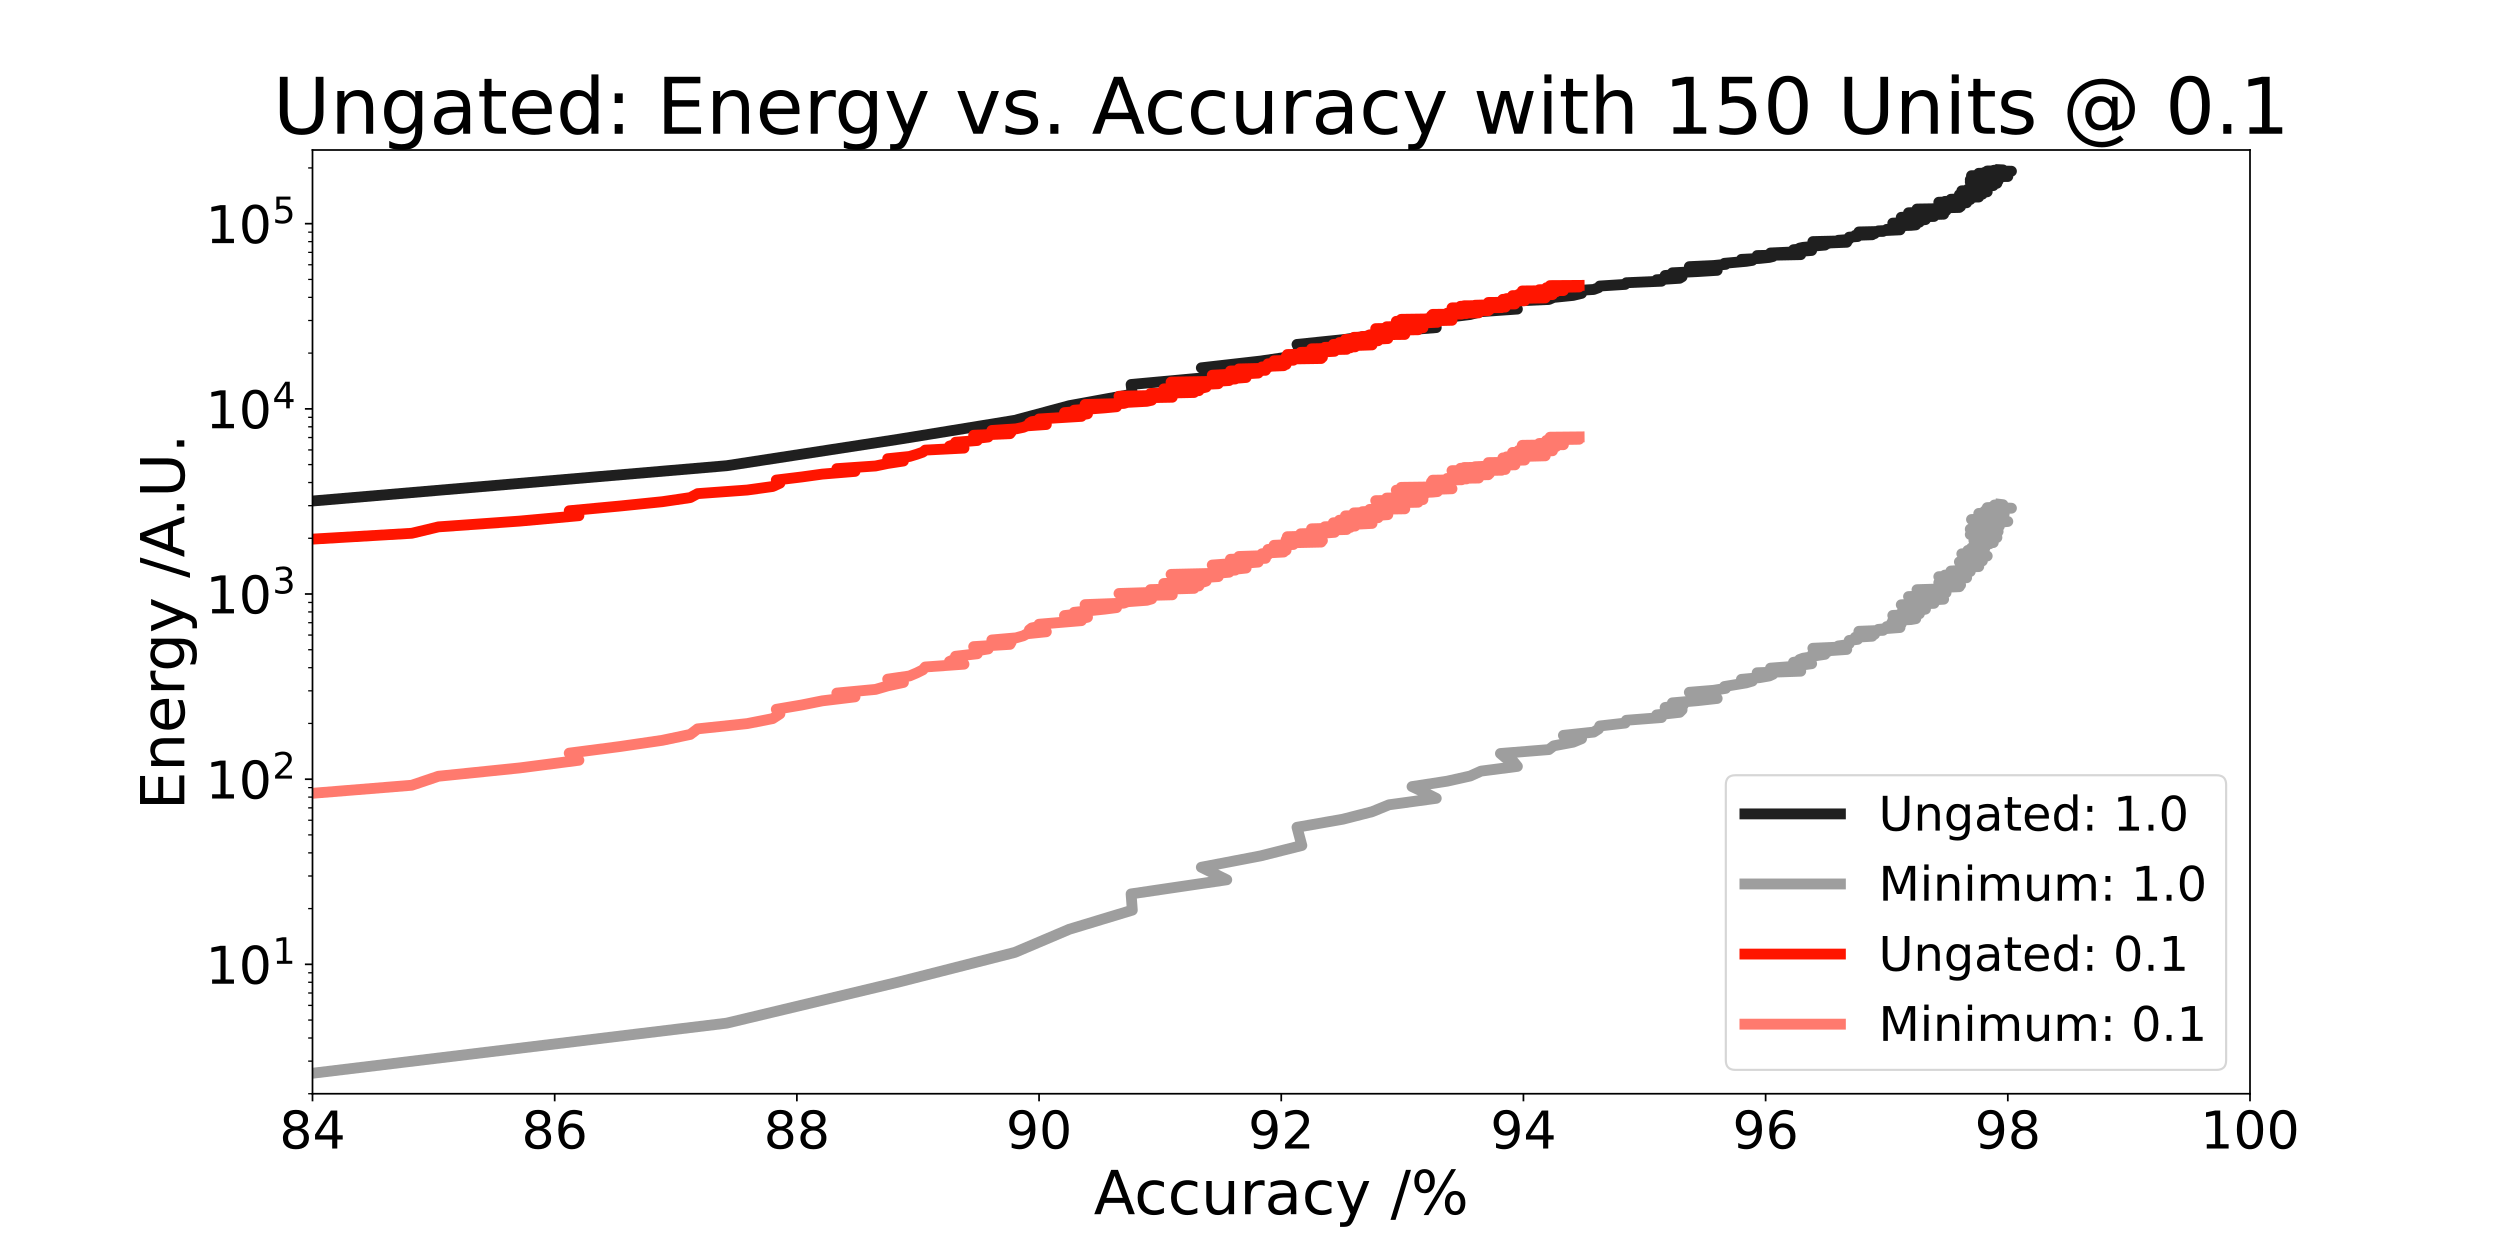 <?xml version="1.0" encoding="utf-8" standalone="no"?>
<!DOCTYPE svg PUBLIC "-//W3C//DTD SVG 1.1//EN"
  "http://www.w3.org/Graphics/SVG/1.1/DTD/svg11.dtd">
<!-- Created with matplotlib (https://matplotlib.org/) -->
<svg height="576pt" version="1.1" viewBox="0 0 1152 576" width="1152pt" xmlns="http://www.w3.org/2000/svg" xmlns:xlink="http://www.w3.org/1999/xlink">
 <defs>
  <style type="text/css">*{stroke-linecap:butt;stroke-linejoin:round;}</style>
 </defs>
 <g id="figure_1">
  <g id="patch_1">
   <path d="M 0 576 
L 1152 576 
L 1152 0 
L 0 0 
z
" style="fill:#ffffff;"/>
  </g>
  <g id="axes_1">
   <g id="patch_2">
    <path d="M 144 504 
L 1036.8 504 
L 1036.8 69.12 
L 144 69.12 
z
" style="fill:#ffffff;"/>
   </g>
   <g id="matplotlib.axis_1">
    <g id="xtick_1">
     <g id="line2d_1">
      <defs>
       <path d="M 0 0 
L 0 3.5 
" id="m9a8e297c6a" style="stroke:#000000;stroke-width:0.8;"/>
      </defs>
      <g>
       <use style="stroke:#000000;stroke-width:0.8;" x="144" xlink:href="#m9a8e297c6a" y="504"/>
      </g>
     </g>
     <g id="text_1">
      <!-- 84 -->
      <g transform="translate(128.73 529.236)scale(0.24 -0.24)">
       <defs>
        <path d="M 31.781 34.625 
Q 24.75 34.625 20.719 30.859 
Q 16.703 27.094 16.703 20.516 
Q 16.703 13.922 20.719 10.156 
Q 24.75 6.391 31.781 6.391 
Q 38.812 6.391 42.859 10.172 
Q 46.922 13.969 46.922 20.516 
Q 46.922 27.094 42.891 30.859 
Q 38.875 34.625 31.781 34.625 
z
M 21.922 38.812 
Q 15.578 40.375 12.031 44.719 
Q 8.5 49.078 8.5 55.328 
Q 8.5 64.062 14.719 69.141 
Q 20.953 74.219 31.781 74.219 
Q 42.672 74.219 48.875 69.141 
Q 55.078 64.062 55.078 55.328 
Q 55.078 49.078 51.531 44.719 
Q 48 40.375 41.703 38.812 
Q 48.828 37.156 52.797 32.312 
Q 56.781 27.484 56.781 20.516 
Q 56.781 9.906 50.312 4.234 
Q 43.844 -1.422 31.781 -1.422 
Q 19.734 -1.422 13.25 4.234 
Q 6.781 9.906 6.781 20.516 
Q 6.781 27.484 10.781 32.312 
Q 14.797 37.156 21.922 38.812 
z
M 18.312 54.391 
Q 18.312 48.734 21.844 45.562 
Q 25.391 42.391 31.781 42.391 
Q 38.141 42.391 41.719 45.562 
Q 45.312 48.734 45.312 54.391 
Q 45.312 60.062 41.719 63.234 
Q 38.141 66.406 31.781 66.406 
Q 25.391 66.406 21.844 63.234 
Q 18.312 60.062 18.312 54.391 
z
" id="DejaVuSans-56"/>
        <path d="M 37.797 64.312 
L 12.891 25.391 
L 37.797 25.391 
z
M 35.203 72.906 
L 47.609 72.906 
L 47.609 25.391 
L 58.016 25.391 
L 58.016 17.188 
L 47.609 17.188 
L 47.609 0 
L 37.797 0 
L 37.797 17.188 
L 4.891 17.188 
L 4.891 26.703 
z
" id="DejaVuSans-52"/>
       </defs>
       <use xlink:href="#DejaVuSans-56"/>
       <use x="63.623" xlink:href="#DejaVuSans-52"/>
      </g>
     </g>
    </g>
    <g id="xtick_2">
     <g id="line2d_2">
      <g>
       <use style="stroke:#000000;stroke-width:0.8;" x="255.6" xlink:href="#m9a8e297c6a" y="504"/>
      </g>
     </g>
     <g id="text_2">
      <!-- 86 -->
      <g transform="translate(240.33 529.236)scale(0.24 -0.24)">
       <defs>
        <path d="M 33.016 40.375 
Q 26.375 40.375 22.484 35.828 
Q 18.609 31.297 18.609 23.391 
Q 18.609 15.531 22.484 10.953 
Q 26.375 6.391 33.016 6.391 
Q 39.656 6.391 43.531 10.953 
Q 47.406 15.531 47.406 23.391 
Q 47.406 31.297 43.531 35.828 
Q 39.656 40.375 33.016 40.375 
z
M 52.594 71.297 
L 52.594 62.312 
Q 48.875 64.062 45.094 64.984 
Q 41.312 65.922 37.594 65.922 
Q 27.828 65.922 22.672 59.328 
Q 17.531 52.734 16.797 39.406 
Q 19.672 43.656 24.016 45.922 
Q 28.375 48.188 33.594 48.188 
Q 44.578 48.188 50.953 41.516 
Q 57.328 34.859 57.328 23.391 
Q 57.328 12.156 50.688 5.359 
Q 44.047 -1.422 33.016 -1.422 
Q 20.359 -1.422 13.672 8.266 
Q 6.984 17.969 6.984 36.375 
Q 6.984 53.656 15.188 63.938 
Q 23.391 74.219 37.203 74.219 
Q 40.922 74.219 44.703 73.484 
Q 48.484 72.75 52.594 71.297 
z
" id="DejaVuSans-54"/>
       </defs>
       <use xlink:href="#DejaVuSans-56"/>
       <use x="63.623" xlink:href="#DejaVuSans-54"/>
      </g>
     </g>
    </g>
    <g id="xtick_3">
     <g id="line2d_3">
      <g>
       <use style="stroke:#000000;stroke-width:0.8;" x="367.2" xlink:href="#m9a8e297c6a" y="504"/>
      </g>
     </g>
     <g id="text_3">
      <!-- 88 -->
      <g transform="translate(351.93 529.236)scale(0.24 -0.24)">
       <use xlink:href="#DejaVuSans-56"/>
       <use x="63.623" xlink:href="#DejaVuSans-56"/>
      </g>
     </g>
    </g>
    <g id="xtick_4">
     <g id="line2d_4">
      <g>
       <use style="stroke:#000000;stroke-width:0.8;" x="478.8" xlink:href="#m9a8e297c6a" y="504"/>
      </g>
     </g>
     <g id="text_4">
      <!-- 90 -->
      <g transform="translate(463.53 529.236)scale(0.24 -0.24)">
       <defs>
        <path d="M 10.984 1.516 
L 10.984 10.5 
Q 14.703 8.734 18.5 7.812 
Q 22.312 6.891 25.984 6.891 
Q 35.75 6.891 40.891 13.453 
Q 46.047 20.016 46.781 33.406 
Q 43.953 29.203 39.594 26.953 
Q 35.25 24.703 29.984 24.703 
Q 19.047 24.703 12.672 31.312 
Q 6.297 37.938 6.297 49.422 
Q 6.297 60.641 12.938 67.422 
Q 19.578 74.219 30.609 74.219 
Q 43.266 74.219 49.922 64.516 
Q 56.594 54.828 56.594 36.375 
Q 56.594 19.141 48.406 8.859 
Q 40.234 -1.422 26.422 -1.422 
Q 22.703 -1.422 18.891 -0.688 
Q 15.094 0.047 10.984 1.516 
z
M 30.609 32.422 
Q 37.25 32.422 41.125 36.953 
Q 45.016 41.5 45.016 49.422 
Q 45.016 57.281 41.125 61.844 
Q 37.25 66.406 30.609 66.406 
Q 23.969 66.406 20.094 61.844 
Q 16.219 57.281 16.219 49.422 
Q 16.219 41.5 20.094 36.953 
Q 23.969 32.422 30.609 32.422 
z
" id="DejaVuSans-57"/>
        <path d="M 31.781 66.406 
Q 24.172 66.406 20.328 58.906 
Q 16.5 51.422 16.5 36.375 
Q 16.5 21.391 20.328 13.891 
Q 24.172 6.391 31.781 6.391 
Q 39.453 6.391 43.281 13.891 
Q 47.125 21.391 47.125 36.375 
Q 47.125 51.422 43.281 58.906 
Q 39.453 66.406 31.781 66.406 
z
M 31.781 74.219 
Q 44.047 74.219 50.516 64.516 
Q 56.984 54.828 56.984 36.375 
Q 56.984 17.969 50.516 8.266 
Q 44.047 -1.422 31.781 -1.422 
Q 19.531 -1.422 13.062 8.266 
Q 6.594 17.969 6.594 36.375 
Q 6.594 54.828 13.062 64.516 
Q 19.531 74.219 31.781 74.219 
z
" id="DejaVuSans-48"/>
       </defs>
       <use xlink:href="#DejaVuSans-57"/>
       <use x="63.623" xlink:href="#DejaVuSans-48"/>
      </g>
     </g>
    </g>
    <g id="xtick_5">
     <g id="line2d_5">
      <g>
       <use style="stroke:#000000;stroke-width:0.8;" x="590.4" xlink:href="#m9a8e297c6a" y="504"/>
      </g>
     </g>
     <g id="text_5">
      <!-- 92 -->
      <g transform="translate(575.13 529.236)scale(0.24 -0.24)">
       <defs>
        <path d="M 19.188 8.297 
L 53.609 8.297 
L 53.609 0 
L 7.328 0 
L 7.328 8.297 
Q 12.938 14.109 22.625 23.891 
Q 32.328 33.688 34.812 36.531 
Q 39.547 41.844 41.422 45.531 
Q 43.312 49.219 43.312 52.781 
Q 43.312 58.594 39.234 62.25 
Q 35.156 65.922 28.609 65.922 
Q 23.969 65.922 18.812 64.312 
Q 13.672 62.703 7.812 59.422 
L 7.812 69.391 
Q 13.766 71.781 18.938 73 
Q 24.125 74.219 28.422 74.219 
Q 39.75 74.219 46.484 68.547 
Q 53.219 62.891 53.219 53.422 
Q 53.219 48.922 51.531 44.891 
Q 49.859 40.875 45.406 35.406 
Q 44.188 33.984 37.641 27.219 
Q 31.109 20.453 19.188 8.297 
z
" id="DejaVuSans-50"/>
       </defs>
       <use xlink:href="#DejaVuSans-57"/>
       <use x="63.623" xlink:href="#DejaVuSans-50"/>
      </g>
     </g>
    </g>
    <g id="xtick_6">
     <g id="line2d_6">
      <g>
       <use style="stroke:#000000;stroke-width:0.8;" x="702" xlink:href="#m9a8e297c6a" y="504"/>
      </g>
     </g>
     <g id="text_6">
      <!-- 94 -->
      <g transform="translate(686.73 529.236)scale(0.24 -0.24)">
       <use xlink:href="#DejaVuSans-57"/>
       <use x="63.623" xlink:href="#DejaVuSans-52"/>
      </g>
     </g>
    </g>
    <g id="xtick_7">
     <g id="line2d_7">
      <g>
       <use style="stroke:#000000;stroke-width:0.8;" x="813.6" xlink:href="#m9a8e297c6a" y="504"/>
      </g>
     </g>
     <g id="text_7">
      <!-- 96 -->
      <g transform="translate(798.33 529.236)scale(0.24 -0.24)">
       <use xlink:href="#DejaVuSans-57"/>
       <use x="63.623" xlink:href="#DejaVuSans-54"/>
      </g>
     </g>
    </g>
    <g id="xtick_8">
     <g id="line2d_8">
      <g>
       <use style="stroke:#000000;stroke-width:0.8;" x="925.2" xlink:href="#m9a8e297c6a" y="504"/>
      </g>
     </g>
     <g id="text_8">
      <!-- 98 -->
      <g transform="translate(909.93 529.236)scale(0.24 -0.24)">
       <use xlink:href="#DejaVuSans-57"/>
       <use x="63.623" xlink:href="#DejaVuSans-56"/>
      </g>
     </g>
    </g>
    <g id="xtick_9">
     <g id="line2d_9">
      <g>
       <use style="stroke:#000000;stroke-width:0.8;" x="1036.8" xlink:href="#m9a8e297c6a" y="504"/>
      </g>
     </g>
     <g id="text_9">
      <!-- 100 -->
      <g transform="translate(1013.895 529.236)scale(0.24 -0.24)">
       <defs>
        <path d="M 12.406 8.297 
L 28.516 8.297 
L 28.516 63.922 
L 10.984 60.406 
L 10.984 69.391 
L 28.422 72.906 
L 38.281 72.906 
L 38.281 8.297 
L 54.391 8.297 
L 54.391 0 
L 12.406 0 
z
" id="DejaVuSans-49"/>
       </defs>
       <use xlink:href="#DejaVuSans-49"/>
       <use x="63.623" xlink:href="#DejaVuSans-48"/>
       <use x="127.246" xlink:href="#DejaVuSans-48"/>
      </g>
     </g>
    </g>
    <g id="text_10">
     <!-- Accuracy /% -->
     <g transform="translate(504.013 559.503)scale(0.28 -0.28)">
      <defs>
       <path d="M 34.188 63.188 
L 20.797 26.906 
L 47.609 26.906 
z
M 28.609 72.906 
L 39.797 72.906 
L 67.578 0 
L 57.328 0 
L 50.688 18.703 
L 17.828 18.703 
L 11.188 0 
L 0.781 0 
z
" id="DejaVuSans-65"/>
       <path d="M 48.781 52.594 
L 48.781 44.188 
Q 44.969 46.297 41.141 47.344 
Q 37.312 48.391 33.406 48.391 
Q 24.656 48.391 19.812 42.844 
Q 14.984 37.312 14.984 27.297 
Q 14.984 17.281 19.812 11.734 
Q 24.656 6.203 33.406 6.203 
Q 37.312 6.203 41.141 7.25 
Q 44.969 8.297 48.781 10.406 
L 48.781 2.094 
Q 45.016 0.344 40.984 -0.531 
Q 36.969 -1.422 32.422 -1.422 
Q 20.062 -1.422 12.781 6.344 
Q 5.516 14.109 5.516 27.297 
Q 5.516 40.672 12.859 48.328 
Q 20.219 56 33.016 56 
Q 37.156 56 41.109 55.141 
Q 45.062 54.297 48.781 52.594 
z
" id="DejaVuSans-99"/>
       <path d="M 8.5 21.578 
L 8.5 54.688 
L 17.484 54.688 
L 17.484 21.922 
Q 17.484 14.156 20.5 10.266 
Q 23.531 6.391 29.594 6.391 
Q 36.859 6.391 41.078 11.031 
Q 45.312 15.672 45.312 23.688 
L 45.312 54.688 
L 54.297 54.688 
L 54.297 0 
L 45.312 0 
L 45.312 8.406 
Q 42.047 3.422 37.719 1 
Q 33.406 -1.422 27.688 -1.422 
Q 18.266 -1.422 13.375 4.438 
Q 8.5 10.297 8.5 21.578 
z
M 31.109 56 
z
" id="DejaVuSans-117"/>
       <path d="M 41.109 46.297 
Q 39.594 47.172 37.812 47.578 
Q 36.031 48 33.891 48 
Q 26.266 48 22.188 43.047 
Q 18.109 38.094 18.109 28.812 
L 18.109 0 
L 9.078 0 
L 9.078 54.688 
L 18.109 54.688 
L 18.109 46.188 
Q 20.953 51.172 25.484 53.578 
Q 30.031 56 36.531 56 
Q 37.453 56 38.578 55.875 
Q 39.703 55.766 41.062 55.516 
z
" id="DejaVuSans-114"/>
       <path d="M 34.281 27.484 
Q 23.391 27.484 19.188 25 
Q 14.984 22.516 14.984 16.5 
Q 14.984 11.719 18.141 8.906 
Q 21.297 6.109 26.703 6.109 
Q 34.188 6.109 38.703 11.406 
Q 43.219 16.703 43.219 25.484 
L 43.219 27.484 
z
M 52.203 31.203 
L 52.203 0 
L 43.219 0 
L 43.219 8.297 
Q 40.141 3.328 35.547 0.953 
Q 30.953 -1.422 24.312 -1.422 
Q 15.922 -1.422 10.953 3.297 
Q 6 8.016 6 15.922 
Q 6 25.141 12.172 29.828 
Q 18.359 34.516 30.609 34.516 
L 43.219 34.516 
L 43.219 35.406 
Q 43.219 41.609 39.141 45 
Q 35.062 48.391 27.688 48.391 
Q 23 48.391 18.547 47.266 
Q 14.109 46.141 10.016 43.891 
L 10.016 52.203 
Q 14.938 54.109 19.578 55.047 
Q 24.219 56 28.609 56 
Q 40.484 56 46.344 49.844 
Q 52.203 43.703 52.203 31.203 
z
" id="DejaVuSans-97"/>
       <path d="M 32.172 -5.078 
Q 28.375 -14.844 24.75 -17.812 
Q 21.141 -20.797 15.094 -20.797 
L 7.906 -20.797 
L 7.906 -13.281 
L 13.188 -13.281 
Q 16.891 -13.281 18.938 -11.516 
Q 21 -9.766 23.484 -3.219 
L 25.094 0.875 
L 2.984 54.688 
L 12.5 54.688 
L 29.594 11.922 
L 46.688 54.688 
L 56.203 54.688 
z
" id="DejaVuSans-121"/>
       <path id="DejaVuSans-32"/>
       <path d="M 25.391 72.906 
L 33.688 72.906 
L 8.297 -9.281 
L 0 -9.281 
z
" id="DejaVuSans-47"/>
       <path d="M 72.703 32.078 
Q 68.453 32.078 66.031 28.469 
Q 63.625 24.859 63.625 18.406 
Q 63.625 12.062 66.031 8.422 
Q 68.453 4.781 72.703 4.781 
Q 76.859 4.781 79.266 8.422 
Q 81.688 12.062 81.688 18.406 
Q 81.688 24.812 79.266 28.438 
Q 76.859 32.078 72.703 32.078 
z
M 72.703 38.281 
Q 80.422 38.281 84.953 32.906 
Q 89.5 27.547 89.5 18.406 
Q 89.5 9.281 84.938 3.922 
Q 80.375 -1.422 72.703 -1.422 
Q 64.891 -1.422 60.344 3.922 
Q 55.812 9.281 55.812 18.406 
Q 55.812 27.594 60.375 32.938 
Q 64.938 38.281 72.703 38.281 
z
M 22.312 68.016 
Q 18.109 68.016 15.688 64.375 
Q 13.281 60.75 13.281 54.391 
Q 13.281 47.953 15.672 44.328 
Q 18.062 40.719 22.312 40.719 
Q 26.562 40.719 28.969 44.328 
Q 31.391 47.953 31.391 54.391 
Q 31.391 60.688 28.953 64.344 
Q 26.516 68.016 22.312 68.016 
z
M 66.406 74.219 
L 74.219 74.219 
L 28.609 -1.422 
L 20.797 -1.422 
z
M 22.312 74.219 
Q 30.031 74.219 34.609 68.875 
Q 39.203 63.531 39.203 54.391 
Q 39.203 45.172 34.641 39.844 
Q 30.078 34.516 22.312 34.516 
Q 14.547 34.516 10.031 39.859 
Q 5.516 45.219 5.516 54.391 
Q 5.516 63.484 10.047 68.844 
Q 14.594 74.219 22.312 74.219 
z
" id="DejaVuSans-37"/>
      </defs>
      <use xlink:href="#DejaVuSans-65"/>
      <use x="66.658" xlink:href="#DejaVuSans-99"/>
      <use x="121.639" xlink:href="#DejaVuSans-99"/>
      <use x="176.619" xlink:href="#DejaVuSans-117"/>
      <use x="239.998" xlink:href="#DejaVuSans-114"/>
      <use x="281.111" xlink:href="#DejaVuSans-97"/>
      <use x="342.391" xlink:href="#DejaVuSans-99"/>
      <use x="397.371" xlink:href="#DejaVuSans-121"/>
      <use x="456.551" xlink:href="#DejaVuSans-32"/>
      <use x="488.338" xlink:href="#DejaVuSans-47"/>
      <use x="522.029" xlink:href="#DejaVuSans-37"/>
     </g>
    </g>
   </g>
   <g id="matplotlib.axis_2">
    <g id="ytick_1">
     <g id="line2d_10">
      <defs>
       <path d="M 0 0 
L -3.5 0 
" id="mf35c396b45" style="stroke:#000000;stroke-width:0.8;"/>
      </defs>
      <g>
       <use style="stroke:#000000;stroke-width:0.8;" x="144" xlink:href="#mf35c396b45" y="444.362"/>
      </g>
     </g>
     <g id="text_11">
      <!-- $\mathdefault{10^{1}}$ -->
      <g transform="translate(94.76 453.48)scale(0.24 -0.24)">
       <use transform="translate(0 0.684)" xlink:href="#DejaVuSans-49"/>
       <use transform="translate(63.623 0.684)" xlink:href="#DejaVuSans-48"/>
       <use transform="translate(128.203 38.966)scale(0.7)" xlink:href="#DejaVuSans-49"/>
      </g>
     </g>
    </g>
    <g id="ytick_2">
     <g id="line2d_11">
      <g>
       <use style="stroke:#000000;stroke-width:0.8;" x="144" xlink:href="#mf35c396b45" y="359.04"/>
      </g>
     </g>
     <g id="text_12">
      <!-- $\mathdefault{10^{2}}$ -->
      <g transform="translate(94.76 368.158)scale(0.24 -0.24)">
       <use transform="translate(0 0.766)" xlink:href="#DejaVuSans-49"/>
       <use transform="translate(63.623 0.766)" xlink:href="#DejaVuSans-48"/>
       <use transform="translate(128.203 39.047)scale(0.7)" xlink:href="#DejaVuSans-50"/>
      </g>
     </g>
    </g>
    <g id="ytick_3">
     <g id="line2d_12">
      <g>
       <use style="stroke:#000000;stroke-width:0.8;" x="144" xlink:href="#mf35c396b45" y="273.718"/>
      </g>
     </g>
     <g id="text_13">
      <!-- $\mathdefault{10^{3}}$ -->
      <g transform="translate(94.76 282.836)scale(0.24 -0.24)">
       <defs>
        <path d="M 40.578 39.312 
Q 47.656 37.797 51.625 33 
Q 55.609 28.219 55.609 21.188 
Q 55.609 10.406 48.188 4.484 
Q 40.766 -1.422 27.094 -1.422 
Q 22.516 -1.422 17.656 -0.516 
Q 12.797 0.391 7.625 2.203 
L 7.625 11.719 
Q 11.719 9.328 16.594 8.109 
Q 21.484 6.891 26.812 6.891 
Q 36.078 6.891 40.938 10.547 
Q 45.797 14.203 45.797 21.188 
Q 45.797 27.641 41.281 31.266 
Q 36.766 34.906 28.719 34.906 
L 20.219 34.906 
L 20.219 43.016 
L 29.109 43.016 
Q 36.375 43.016 40.234 45.922 
Q 44.094 48.828 44.094 54.297 
Q 44.094 59.906 40.109 62.906 
Q 36.141 65.922 28.719 65.922 
Q 24.656 65.922 20.016 65.031 
Q 15.375 64.156 9.812 62.312 
L 9.812 71.094 
Q 15.438 72.656 20.344 73.438 
Q 25.25 74.219 29.594 74.219 
Q 40.828 74.219 47.359 69.109 
Q 53.906 64.016 53.906 55.328 
Q 53.906 49.266 50.438 45.094 
Q 46.969 40.922 40.578 39.312 
z
" id="DejaVuSans-51"/>
       </defs>
       <use transform="translate(0 0.766)" xlink:href="#DejaVuSans-49"/>
       <use transform="translate(63.623 0.766)" xlink:href="#DejaVuSans-48"/>
       <use transform="translate(128.203 39.047)scale(0.7)" xlink:href="#DejaVuSans-51"/>
      </g>
     </g>
    </g>
    <g id="ytick_4">
     <g id="line2d_13">
      <g>
       <use style="stroke:#000000;stroke-width:0.8;" x="144" xlink:href="#mf35c396b45" y="188.395"/>
      </g>
     </g>
     <g id="text_14">
      <!-- $\mathdefault{10^{4}}$ -->
      <g transform="translate(94.76 197.514)scale(0.24 -0.24)">
       <use transform="translate(0 0.684)" xlink:href="#DejaVuSans-49"/>
       <use transform="translate(63.623 0.684)" xlink:href="#DejaVuSans-48"/>
       <use transform="translate(128.203 38.966)scale(0.7)" xlink:href="#DejaVuSans-52"/>
      </g>
     </g>
    </g>
    <g id="ytick_5">
     <g id="line2d_14">
      <g>
       <use style="stroke:#000000;stroke-width:0.8;" x="144" xlink:href="#mf35c396b45" y="103.073"/>
      </g>
     </g>
     <g id="text_15">
      <!-- $\mathdefault{10^{5}}$ -->
      <g transform="translate(94.76 112.191)scale(0.24 -0.24)">
       <defs>
        <path d="M 10.797 72.906 
L 49.516 72.906 
L 49.516 64.594 
L 19.828 64.594 
L 19.828 46.734 
Q 21.969 47.469 24.109 47.828 
Q 26.266 48.188 28.422 48.188 
Q 40.625 48.188 47.75 41.5 
Q 54.891 34.812 54.891 23.391 
Q 54.891 11.625 47.562 5.094 
Q 40.234 -1.422 26.906 -1.422 
Q 22.312 -1.422 17.547 -0.641 
Q 12.797 0.141 7.719 1.703 
L 7.719 11.625 
Q 12.109 9.234 16.797 8.062 
Q 21.484 6.891 26.703 6.891 
Q 35.156 6.891 40.078 11.328 
Q 45.016 15.766 45.016 23.391 
Q 45.016 31 40.078 35.438 
Q 35.156 39.891 26.703 39.891 
Q 22.75 39.891 18.812 39.016 
Q 14.891 38.141 10.797 36.281 
z
" id="DejaVuSans-53"/>
       </defs>
       <use transform="translate(0 0.684)" xlink:href="#DejaVuSans-49"/>
       <use transform="translate(63.623 0.684)" xlink:href="#DejaVuSans-48"/>
       <use transform="translate(128.203 38.966)scale(0.7)" xlink:href="#DejaVuSans-53"/>
      </g>
     </g>
    </g>
    <g id="ytick_6">
     <g id="line2d_15">
      <defs>
       <path d="M 0 0 
L -2 0 
" id="ma0397c1d58" style="stroke:#000000;stroke-width:0.6;"/>
      </defs>
      <g>
       <use style="stroke:#000000;stroke-width:0.6;" x="144" xlink:href="#ma0397c1d58" y="504"/>
      </g>
     </g>
    </g>
    <g id="ytick_7">
     <g id="line2d_16">
      <g>
       <use style="stroke:#000000;stroke-width:0.6;" x="144" xlink:href="#ma0397c1d58" y="488.975"/>
      </g>
     </g>
    </g>
    <g id="ytick_8">
     <g id="line2d_17">
      <g>
       <use style="stroke:#000000;stroke-width:0.6;" x="144" xlink:href="#ma0397c1d58" y="478.315"/>
      </g>
     </g>
    </g>
    <g id="ytick_9">
     <g id="line2d_18">
      <g>
       <use style="stroke:#000000;stroke-width:0.6;" x="144" xlink:href="#ma0397c1d58" y="470.047"/>
      </g>
     </g>
    </g>
    <g id="ytick_10">
     <g id="line2d_19">
      <g>
       <use style="stroke:#000000;stroke-width:0.6;" x="144" xlink:href="#ma0397c1d58" y="463.291"/>
      </g>
     </g>
    </g>
    <g id="ytick_11">
     <g id="line2d_20">
      <g>
       <use style="stroke:#000000;stroke-width:0.6;" x="144" xlink:href="#ma0397c1d58" y="457.579"/>
      </g>
     </g>
    </g>
    <g id="ytick_12">
     <g id="line2d_21">
      <g>
       <use style="stroke:#000000;stroke-width:0.6;" x="144" xlink:href="#ma0397c1d58" y="452.631"/>
      </g>
     </g>
    </g>
    <g id="ytick_13">
     <g id="line2d_22">
      <g>
       <use style="stroke:#000000;stroke-width:0.6;" x="144" xlink:href="#ma0397c1d58" y="448.266"/>
      </g>
     </g>
    </g>
    <g id="ytick_14">
     <g id="line2d_23">
      <g>
       <use style="stroke:#000000;stroke-width:0.6;" x="144" xlink:href="#ma0397c1d58" y="418.678"/>
      </g>
     </g>
    </g>
    <g id="ytick_15">
     <g id="line2d_24">
      <g>
       <use style="stroke:#000000;stroke-width:0.6;" x="144" xlink:href="#ma0397c1d58" y="403.653"/>
      </g>
     </g>
    </g>
    <g id="ytick_16">
     <g id="line2d_25">
      <g>
       <use style="stroke:#000000;stroke-width:0.6;" x="144" xlink:href="#ma0397c1d58" y="392.993"/>
      </g>
     </g>
    </g>
    <g id="ytick_17">
     <g id="line2d_26">
      <g>
       <use style="stroke:#000000;stroke-width:0.6;" x="144" xlink:href="#ma0397c1d58" y="384.725"/>
      </g>
     </g>
    </g>
    <g id="ytick_18">
     <g id="line2d_27">
      <g>
       <use style="stroke:#000000;stroke-width:0.6;" x="144" xlink:href="#ma0397c1d58" y="377.969"/>
      </g>
     </g>
    </g>
    <g id="ytick_19">
     <g id="line2d_28">
      <g>
       <use style="stroke:#000000;stroke-width:0.6;" x="144" xlink:href="#ma0397c1d58" y="372.257"/>
      </g>
     </g>
    </g>
    <g id="ytick_20">
     <g id="line2d_29">
      <g>
       <use style="stroke:#000000;stroke-width:0.6;" x="144" xlink:href="#ma0397c1d58" y="367.309"/>
      </g>
     </g>
    </g>
    <g id="ytick_21">
     <g id="line2d_30">
      <g>
       <use style="stroke:#000000;stroke-width:0.6;" x="144" xlink:href="#ma0397c1d58" y="362.944"/>
      </g>
     </g>
    </g>
    <g id="ytick_22">
     <g id="line2d_31">
      <g>
       <use style="stroke:#000000;stroke-width:0.6;" x="144" xlink:href="#ma0397c1d58" y="333.355"/>
      </g>
     </g>
    </g>
    <g id="ytick_23">
     <g id="line2d_32">
      <g>
       <use style="stroke:#000000;stroke-width:0.6;" x="144" xlink:href="#ma0397c1d58" y="318.331"/>
      </g>
     </g>
    </g>
    <g id="ytick_24">
     <g id="line2d_33">
      <g>
       <use style="stroke:#000000;stroke-width:0.6;" x="144" xlink:href="#ma0397c1d58" y="307.671"/>
      </g>
     </g>
    </g>
    <g id="ytick_25">
     <g id="line2d_34">
      <g>
       <use style="stroke:#000000;stroke-width:0.6;" x="144" xlink:href="#ma0397c1d58" y="299.402"/>
      </g>
     </g>
    </g>
    <g id="ytick_26">
     <g id="line2d_35">
      <g>
       <use style="stroke:#000000;stroke-width:0.6;" x="144" xlink:href="#ma0397c1d58" y="292.646"/>
      </g>
     </g>
    </g>
    <g id="ytick_27">
     <g id="line2d_36">
      <g>
       <use style="stroke:#000000;stroke-width:0.6;" x="144" xlink:href="#ma0397c1d58" y="286.934"/>
      </g>
     </g>
    </g>
    <g id="ytick_28">
     <g id="line2d_37">
      <g>
       <use style="stroke:#000000;stroke-width:0.6;" x="144" xlink:href="#ma0397c1d58" y="281.986"/>
      </g>
     </g>
    </g>
    <g id="ytick_29">
     <g id="line2d_38">
      <g>
       <use style="stroke:#000000;stroke-width:0.6;" x="144" xlink:href="#ma0397c1d58" y="277.622"/>
      </g>
     </g>
    </g>
    <g id="ytick_30">
     <g id="line2d_39">
      <g>
       <use style="stroke:#000000;stroke-width:0.6;" x="144" xlink:href="#ma0397c1d58" y="248.033"/>
      </g>
     </g>
    </g>
    <g id="ytick_31">
     <g id="line2d_40">
      <g>
       <use style="stroke:#000000;stroke-width:0.6;" x="144" xlink:href="#ma0397c1d58" y="233.009"/>
      </g>
     </g>
    </g>
    <g id="ytick_32">
     <g id="line2d_41">
      <g>
       <use style="stroke:#000000;stroke-width:0.6;" x="144" xlink:href="#ma0397c1d58" y="222.349"/>
      </g>
     </g>
    </g>
    <g id="ytick_33">
     <g id="line2d_42">
      <g>
       <use style="stroke:#000000;stroke-width:0.6;" x="144" xlink:href="#ma0397c1d58" y="214.08"/>
      </g>
     </g>
    </g>
    <g id="ytick_34">
     <g id="line2d_43">
      <g>
       <use style="stroke:#000000;stroke-width:0.6;" x="144" xlink:href="#ma0397c1d58" y="207.324"/>
      </g>
     </g>
    </g>
    <g id="ytick_35">
     <g id="line2d_44">
      <g>
       <use style="stroke:#000000;stroke-width:0.6;" x="144" xlink:href="#ma0397c1d58" y="201.612"/>
      </g>
     </g>
    </g>
    <g id="ytick_36">
     <g id="line2d_45">
      <g>
       <use style="stroke:#000000;stroke-width:0.6;" x="144" xlink:href="#ma0397c1d58" y="196.664"/>
      </g>
     </g>
    </g>
    <g id="ytick_37">
     <g id="line2d_46">
      <g>
       <use style="stroke:#000000;stroke-width:0.6;" x="144" xlink:href="#ma0397c1d58" y="192.3"/>
      </g>
     </g>
    </g>
    <g id="ytick_38">
     <g id="line2d_47">
      <g>
       <use style="stroke:#000000;stroke-width:0.6;" x="144" xlink:href="#ma0397c1d58" y="162.711"/>
      </g>
     </g>
    </g>
    <g id="ytick_39">
     <g id="line2d_48">
      <g>
       <use style="stroke:#000000;stroke-width:0.6;" x="144" xlink:href="#ma0397c1d58" y="147.686"/>
      </g>
     </g>
    </g>
    <g id="ytick_40">
     <g id="line2d_49">
      <g>
       <use style="stroke:#000000;stroke-width:0.6;" x="144" xlink:href="#ma0397c1d58" y="137.026"/>
      </g>
     </g>
    </g>
    <g id="ytick_41">
     <g id="line2d_50">
      <g>
       <use style="stroke:#000000;stroke-width:0.6;" x="144" xlink:href="#ma0397c1d58" y="128.758"/>
      </g>
     </g>
    </g>
    <g id="ytick_42">
     <g id="line2d_51">
      <g>
       <use style="stroke:#000000;stroke-width:0.6;" x="144" xlink:href="#ma0397c1d58" y="122.002"/>
      </g>
     </g>
    </g>
    <g id="ytick_43">
     <g id="line2d_52">
      <g>
       <use style="stroke:#000000;stroke-width:0.6;" x="144" xlink:href="#ma0397c1d58" y="116.29"/>
      </g>
     </g>
    </g>
    <g id="ytick_44">
     <g id="line2d_53">
      <g>
       <use style="stroke:#000000;stroke-width:0.6;" x="144" xlink:href="#ma0397c1d58" y="111.342"/>
      </g>
     </g>
    </g>
    <g id="ytick_45">
     <g id="line2d_54">
      <g>
       <use style="stroke:#000000;stroke-width:0.6;" x="144" xlink:href="#ma0397c1d58" y="106.977"/>
      </g>
     </g>
    </g>
    <g id="ytick_46">
     <g id="line2d_55">
      <g>
       <use style="stroke:#000000;stroke-width:0.6;" x="144" xlink:href="#ma0397c1d58" y="77.389"/>
      </g>
     </g>
    </g>
    <g id="text_16">
     <!-- Energy /A.U. -->
     <g transform="translate(84.937 373.22)rotate(-90)scale(0.28 -0.28)">
      <defs>
       <path d="M 9.812 72.906 
L 55.906 72.906 
L 55.906 64.594 
L 19.672 64.594 
L 19.672 43.016 
L 54.391 43.016 
L 54.391 34.719 
L 19.672 34.719 
L 19.672 8.297 
L 56.781 8.297 
L 56.781 0 
L 9.812 0 
z
" id="DejaVuSans-69"/>
       <path d="M 54.891 33.016 
L 54.891 0 
L 45.906 0 
L 45.906 32.719 
Q 45.906 40.484 42.875 44.328 
Q 39.844 48.188 33.797 48.188 
Q 26.516 48.188 22.312 43.547 
Q 18.109 38.922 18.109 30.906 
L 18.109 0 
L 9.078 0 
L 9.078 54.688 
L 18.109 54.688 
L 18.109 46.188 
Q 21.344 51.125 25.703 53.562 
Q 30.078 56 35.797 56 
Q 45.219 56 50.047 50.172 
Q 54.891 44.344 54.891 33.016 
z
" id="DejaVuSans-110"/>
       <path d="M 56.203 29.594 
L 56.203 25.203 
L 14.891 25.203 
Q 15.484 15.922 20.484 11.062 
Q 25.484 6.203 34.422 6.203 
Q 39.594 6.203 44.453 7.469 
Q 49.312 8.734 54.109 11.281 
L 54.109 2.781 
Q 49.266 0.734 44.188 -0.344 
Q 39.109 -1.422 33.891 -1.422 
Q 20.797 -1.422 13.156 6.188 
Q 5.516 13.812 5.516 26.812 
Q 5.516 40.234 12.766 48.109 
Q 20.016 56 32.328 56 
Q 43.359 56 49.781 48.891 
Q 56.203 41.797 56.203 29.594 
z
M 47.219 32.234 
Q 47.125 39.594 43.094 43.984 
Q 39.062 48.391 32.422 48.391 
Q 24.906 48.391 20.391 44.141 
Q 15.875 39.891 15.188 32.172 
z
" id="DejaVuSans-101"/>
       <path d="M 45.406 27.984 
Q 45.406 37.75 41.375 43.109 
Q 37.359 48.484 30.078 48.484 
Q 22.859 48.484 18.828 43.109 
Q 14.797 37.75 14.797 27.984 
Q 14.797 18.266 18.828 12.891 
Q 22.859 7.516 30.078 7.516 
Q 37.359 7.516 41.375 12.891 
Q 45.406 18.266 45.406 27.984 
z
M 54.391 6.781 
Q 54.391 -7.172 48.188 -13.984 
Q 42 -20.797 29.203 -20.797 
Q 24.469 -20.797 20.266 -20.094 
Q 16.062 -19.391 12.109 -17.922 
L 12.109 -9.188 
Q 16.062 -11.328 19.922 -12.344 
Q 23.781 -13.375 27.781 -13.375 
Q 36.625 -13.375 41.016 -8.766 
Q 45.406 -4.156 45.406 5.172 
L 45.406 9.625 
Q 42.625 4.781 38.281 2.391 
Q 33.938 0 27.875 0 
Q 17.828 0 11.672 7.656 
Q 5.516 15.328 5.516 27.984 
Q 5.516 40.672 11.672 48.328 
Q 17.828 56 27.875 56 
Q 33.938 56 38.281 53.609 
Q 42.625 51.219 45.406 46.391 
L 45.406 54.688 
L 54.391 54.688 
z
" id="DejaVuSans-103"/>
       <path d="M 10.688 12.406 
L 21 12.406 
L 21 0 
L 10.688 0 
z
" id="DejaVuSans-46"/>
       <path d="M 8.688 72.906 
L 18.609 72.906 
L 18.609 28.609 
Q 18.609 16.891 22.844 11.734 
Q 27.094 6.594 36.625 6.594 
Q 46.094 6.594 50.344 11.734 
Q 54.594 16.891 54.594 28.609 
L 54.594 72.906 
L 64.5 72.906 
L 64.5 27.391 
Q 64.5 13.141 57.438 5.859 
Q 50.391 -1.422 36.625 -1.422 
Q 22.797 -1.422 15.734 5.859 
Q 8.688 13.141 8.688 27.391 
z
" id="DejaVuSans-85"/>
      </defs>
      <use xlink:href="#DejaVuSans-69"/>
      <use x="63.184" xlink:href="#DejaVuSans-110"/>
      <use x="126.562" xlink:href="#DejaVuSans-101"/>
      <use x="188.086" xlink:href="#DejaVuSans-114"/>
      <use x="227.449" xlink:href="#DejaVuSans-103"/>
      <use x="290.926" xlink:href="#DejaVuSans-121"/>
      <use x="350.105" xlink:href="#DejaVuSans-32"/>
      <use x="381.893" xlink:href="#DejaVuSans-47"/>
      <use x="415.584" xlink:href="#DejaVuSans-65"/>
      <use x="482.242" xlink:href="#DejaVuSans-46"/>
      <use x="514.029" xlink:href="#DejaVuSans-85"/>
      <use x="587.223" xlink:href="#DejaVuSans-46"/>
     </g>
    </g>
   </g>
   <g id="line2d_56">
    <path clip-path="url(#p507600de95)" d="M 70.902 237.094 
L 334.836 214.601 
L 414.63 202.325 
L 467.64 193.688 
L 492.75 186.934 
L 521.766 181.631 
L 521.208 177.171 
L 565.29 173.117 
L 553.572 169.488 
L 580.914 166.372 
L 599.886 163.569 
L 597.654 158.711 
L 618.858 156.523 
L 632.25 154.528 
L 640.062 152.695 
L 661.824 150.953 
L 650.664 147.727 
L 666.846 146.252 
L 677.448 144.931 
L 682.47 143.605 
L 699.21 142.42 
L 697.536 141.2 
L 693.63 140.098 
L 691.398 139.022 
L 713.718 138.005 
L 715.95 137.038 
L 724.878 136.129 
L 728.784 135.192 
L 720.414 134.245 
L 734.364 133.392 
L 736.596 132.576 
L 737.154 131.802 
L 748.872 131.05 
L 749.43 130.282 
L 765.612 129.585 
L 763.38 128.909 
L 773.982 128.231 
L 775.098 127.569 
L 767.286 126.937 
L 775.656 126.282 
L 770.634 125.705 
L 782.352 125.135 
L 791.28 124.572 
L 789.048 123.952 
L 785.142 123.424 
L 778.446 122.876 
L 789.606 122.355 
L 795.186 121.818 
L 794.628 121.329 
L 804.672 120.423 
L 807.462 119.994 
L 802.44 119.518 
L 810.81 119.083 
L 815.274 118.622 
L 816.948 118.21 
L 809.694 117.758 
L 829.782 117.332 
L 820.854 116.954 
L 815.832 116.571 
L 824.76 116.169 
L 834.804 115.422 
L 826.434 115.066 
L 830.34 114.693 
L 829.224 114.333 
L 830.898 113.978 
L 834.804 113.624 
L 837.036 113.269 
L 840.942 112.936 
L 835.362 112.582 
L 842.058 112.272 
L 843.174 111.945 
L 850.986 111.632 
L 835.362 111.324 
L 847.638 111.032 
L 847.08 110.72 
L 850.986 110.437 
L 852.102 110.145 
L 852.102 109.279 
L 856.008 108.997 
L 854.892 108.442 
L 862.704 108.174 
L 861.588 107.912 
L 863.82 107.651 
L 863.262 107.378 
L 856.566 107.118 
L 856.566 106.879 
L 867.726 106.627 
L 865.494 106.391 
L 875.538 105.911 
L 869.4 105.687 
L 875.538 105.45 
L 871.632 105.214 
L 876.096 104.992 
L 871.632 104.765 
L 874.422 104.542 
L 872.19 104.309 
L 872.19 104.081 
L 880.56 103.847 
L 882.792 103.64 
L 874.98 103.21 
L 878.886 103.009 
L 872.19 102.812 
L 884.466 102.391 
L 878.886 102.182 
L 881.118 101.984 
L 877.212 101.777 
L 876.654 101.582 
L 885.582 101.398 
L 887.256 101.193 
L 884.466 101.021 
L 878.886 100.835 
L 885.582 100.466 
L 883.908 100.3 
L 876.096 100.125 
L 891.162 99.746 
L 891.162 99.583 
L 882.792 99.396 
L 888.93 99.229 
L 888.93 99.047 
L 890.604 98.87 
L 895.626 98.714 
L 893.394 98.542 
L 885.024 98.375 
L 895.068 98.212 
L 879.444 98.043 
L 889.488 97.713 
L 893.952 97.545 
L 893.394 97.394 
L 893.952 97.233 
L 896.742 97.082 
L 890.604 96.934 
L 891.162 96.791 
L 888.372 96.487 
L 883.35 96.321 
L 892.836 96.171 
L 896.742 95.74 
L 902.88 95.593 
L 896.184 95.446 
L 897.858 95.3 
L 903.438 95.17 
L 897.858 95.039 
L 899.532 94.9 
L 897.858 94.761 
L 893.394 94.609 
L 900.09 94.48 
L 899.532 94.344 
L 895.068 94.211 
L 901.206 94.087 
L 898.974 93.827 
L 902.322 93.693 
L 895.626 93.556 
L 906.228 93.43 
L 893.394 93.179 
L 900.648 93.06 
L 900.648 92.932 
L 896.184 92.808 
L 900.09 92.686 
L 900.09 92.565 
L 901.764 92.449 
L 901.764 92.321 
L 907.902 91.941 
L 898.974 91.817 
L 907.902 91.467 
L 907.902 91.355 
L 903.996 91.249 
L 906.228 91.139 
L 903.996 91.018 
L 905.112 90.901 
L 911.808 90.788 
L 911.25 90.674 
L 904.554 90.446 
L 911.808 90.334 
L 906.228 90.221 
L 908.46 90.109 
L 907.344 89.999 
L 903.438 89.89 
L 907.344 89.792 
L 902.88 89.688 
L 913.482 89.479 
L 910.134 89.389 
L 907.344 89.29 
L 912.366 89.19 
L 909.018 89.098 
L 909.576 89 
L 911.808 88.907 
L 904.554 88.697 
L 907.902 88.598 
L 906.228 88.495 
L 915.714 88.394 
L 906.786 88.295 
L 908.46 88.189 
L 906.228 88.098 
L 911.808 88.008 
L 903.996 87.921 
L 907.902 87.829 
L 906.786 87.732 
L 909.018 87.632 
L 906.786 87.441 
L 914.04 87.26 
L 906.786 87.17 
L 911.808 87.069 
L 907.902 86.986 
L 914.598 86.719 
L 908.46 86.635 
L 912.366 86.552 
L 911.808 86.454 
L 913.482 86.371 
L 909.576 86.193 
L 912.366 86.113 
L 911.25 86.021 
L 912.366 85.854 
L 916.83 85.774 
L 915.156 85.695 
L 914.598 85.616 
L 918.504 85.53 
L 909.576 85.111 
L 917.946 84.716 
L 912.366 84.64 
L 913.482 84.552 
L 920.178 84.472 
L 912.924 84.399 
L 917.388 84.324 
L 911.25 84.097 
L 916.272 84.023 
L 914.04 83.953 
L 907.902 83.885 
L 920.178 83.809 
L 917.388 83.732 
L 911.25 83.597 
L 912.366 83.521 
L 920.736 83.291 
L 915.156 83.218 
L 917.388 83.154 
L 915.714 83.08 
L 910.134 83.014 
L 917.388 82.945 
L 907.902 82.803 
L 919.62 82.73 
L 917.388 82.661 
L 915.714 82.586 
L 910.134 82.516 
L 914.04 82.44 
L 910.134 82.375 
L 921.294 82.255 
L 916.272 82.191 
L 916.272 82.133 
L 915.714 82.069 
L 919.62 81.717 
L 916.272 81.648 
L 920.178 81.521 
L 914.04 81.462 
L 925.2 81.331 
L 917.946 81.201 
L 922.968 81.081 
L 921.294 81.012 
L 908.46 80.952 
L 915.714 80.898 
L 913.482 80.832 
L 918.504 80.787 
L 916.272 80.729 
L 914.04 80.672 
L 922.41 80.555 
L 917.388 80.365 
L 922.968 80.297 
L 915.156 80.232 
L 915.714 80.176 
L 923.526 79.959 
L 920.736 79.901 
L 911.808 79.843 
L 922.968 79.78 
L 920.736 79.724 
L 922.41 79.668 
L 921.294 79.611 
L 914.598 79.497 
L 915.156 79.442 
L 914.598 79.386 
L 921.294 79.17 
L 916.272 79.005 
L 926.874 78.901 
L 924.084 78.847 
L 915.714 78.792 
L 919.062 78.74 
L 922.41 78.641 
L 921.852 78.586 
L 918.504 78.536 
L 919.062 78.436 
L 922.968 78.281 
L 921.852 78.226 
L 921.852 78.226 
" style="fill:none;stroke:#1f1f1f;stroke-linecap:square;stroke-width:5;"/>
   </g>
   <g id="line2d_57">
    <path clip-path="url(#p507600de95)" d="M 70.902 503.393 
L 334.836 471.469 
L 414.63 452.382 
L 467.64 438.862 
L 492.75 428.195 
L 521.766 419.394 
L 521.208 411.912 
L 565.29 405.406 
L 553.572 399.627 
L 580.914 394.387 
L 599.886 389.607 
L 597.654 381.209 
L 618.858 377.477 
L 632.25 374.04 
L 640.062 370.849 
L 661.824 367.867 
L 656.244 365.077 
L 650.664 362.46 
L 666.846 359.97 
L 677.448 357.592 
L 682.47 355.327 
L 699.21 353.157 
L 697.536 351.089 
L 693.63 349.113 
L 691.398 347.214 
L 713.718 345.407 
L 715.95 343.676 
L 724.878 342.005 
L 728.784 340.407 
L 720.414 338.852 
L 734.364 337.358 
L 736.596 335.926 
L 737.154 334.536 
L 748.872 333.192 
L 749.43 331.897 
L 765.612 330.639 
L 763.38 329.424 
L 773.982 328.247 
L 775.098 327.105 
L 767.286 325.998 
L 775.656 324.925 
L 770.634 323.874 
L 782.352 322.852 
L 791.28 321.85 
L 789.048 320.883 
L 785.142 319.935 
L 778.446 319.005 
L 789.606 318.096 
L 795.186 317.206 
L 794.628 316.341 
L 804.672 314.663 
L 807.462 313.846 
L 802.44 313.048 
L 810.81 312.261 
L 815.274 311.487 
L 816.948 310.736 
L 809.694 310.004 
L 829.782 309.287 
L 820.854 308.576 
L 815.832 307.878 
L 824.76 307.193 
L 834.804 305.842 
L 826.434 305.184 
L 830.34 304.542 
L 829.224 303.912 
L 830.898 303.298 
L 834.804 302.695 
L 837.036 302.102 
L 840.942 301.518 
L 835.362 300.942 
L 842.058 300.373 
L 843.174 299.816 
L 850.986 299.264 
L 835.362 298.72 
L 847.638 298.183 
L 847.08 297.651 
L 850.986 297.13 
L 852.102 296.617 
L 852.102 295.115 
L 856.008 294.622 
L 854.892 293.658 
L 862.704 293.184 
L 861.588 292.717 
L 863.82 292.253 
L 863.262 291.795 
L 856.566 291.348 
L 856.566 290.899 
L 867.726 290.457 
L 865.494 290.019 
L 869.958 289.586 
L 875.538 289.159 
L 869.4 288.735 
L 875.538 288.318 
L 871.632 287.899 
L 876.096 287.488 
L 871.632 287.082 
L 874.422 286.682 
L 872.19 286.28 
L 872.19 285.886 
L 880.56 285.494 
L 882.792 285.106 
L 879.444 284.719 
L 874.98 284.336 
L 878.886 283.957 
L 872.19 283.581 
L 880.002 283.207 
L 884.466 282.839 
L 878.886 282.476 
L 881.118 282.116 
L 877.212 281.762 
L 876.654 281.409 
L 885.582 281.058 
L 887.256 280.709 
L 884.466 280.362 
L 878.886 280.019 
L 883.35 279.679 
L 885.582 279.343 
L 883.908 279.009 
L 876.096 278.676 
L 891.162 278.019 
L 891.162 277.694 
L 882.792 277.372 
L 888.93 277.054 
L 888.93 276.739 
L 890.604 276.427 
L 895.626 276.12 
L 893.394 275.814 
L 885.024 275.509 
L 895.068 275.206 
L 879.444 274.904 
L 886.698 274.604 
L 889.488 274.306 
L 893.952 274.01 
L 893.394 273.718 
L 893.952 273.426 
L 896.742 273.137 
L 890.604 272.849 
L 891.162 272.564 
L 888.372 271.998 
L 883.35 271.72 
L 892.836 271.44 
L 893.952 271.162 
L 896.742 270.616 
L 902.88 270.345 
L 896.184 270.075 
L 897.858 269.806 
L 903.438 269.54 
L 897.858 269.277 
L 899.532 269.015 
L 897.858 268.755 
L 893.394 268.496 
L 900.09 268.238 
L 899.532 267.981 
L 895.068 267.726 
L 901.206 267.473 
L 899.532 267.221 
L 898.974 266.969 
L 902.322 266.72 
L 895.626 266.471 
L 906.228 266.225 
L 897.3 265.978 
L 893.394 265.733 
L 900.648 265.49 
L 900.648 265.249 
L 896.184 265.007 
L 900.09 264.768 
L 900.09 264.53 
L 901.764 264.293 
L 901.764 264.058 
L 904.554 263.59 
L 907.902 263.357 
L 898.974 263.125 
L 902.88 262.894 
L 904.554 262.664 
L 907.902 262.436 
L 907.902 262.21 
L 903.996 261.983 
L 906.228 261.757 
L 903.996 261.532 
L 905.112 261.31 
L 911.808 261.088 
L 911.25 260.867 
L 904.554 260.646 
L 904.554 260.426 
L 911.808 260.206 
L 906.228 259.987 
L 908.46 259.768 
L 907.344 259.55 
L 903.438 259.335 
L 907.344 259.12 
L 902.88 258.906 
L 906.228 258.693 
L 913.482 258.481 
L 907.344 258.058 
L 912.366 257.848 
L 909.018 257.639 
L 909.576 257.43 
L 911.808 257.222 
L 905.112 257.016 
L 904.554 256.811 
L 907.902 256.607 
L 906.228 256.403 
L 915.714 256.199 
L 906.786 255.997 
L 908.46 255.794 
L 906.228 255.593 
L 911.808 255.392 
L 903.996 255.193 
L 907.902 254.994 
L 906.786 254.796 
L 909.018 254.599 
L 907.344 254.4 
L 906.786 254.204 
L 914.04 253.811 
L 906.786 253.615 
L 911.808 253.42 
L 907.902 253.226 
L 910.134 253.033 
L 914.04 252.841 
L 914.598 252.649 
L 908.46 252.459 
L 912.366 252.269 
L 911.808 252.079 
L 913.482 251.889 
L 910.134 251.7 
L 909.576 251.512 
L 912.366 251.324 
L 911.25 251.137 
L 912.366 250.765 
L 916.83 250.58 
L 915.156 250.395 
L 914.598 250.211 
L 918.504 250.027 
L 916.83 249.844 
L 914.04 249.661 
L 913.482 249.479 
L 914.04 249.297 
L 909.576 249.117 
L 911.25 248.937 
L 915.156 248.759 
L 912.924 248.58 
L 917.946 248.224 
L 912.366 248.048 
L 913.482 247.87 
L 920.178 247.694 
L 912.924 247.518 
L 917.388 247.343 
L 915.156 247.169 
L 915.714 246.995 
L 911.25 246.821 
L 916.272 246.648 
L 914.04 246.475 
L 907.902 246.304 
L 920.178 246.133 
L 911.25 245.623 
L 912.366 245.454 
L 920.736 244.95 
L 915.156 244.784 
L 917.388 244.617 
L 915.714 244.451 
L 910.134 244.286 
L 917.388 244.121 
L 907.902 243.956 
L 907.902 243.793 
L 919.62 243.63 
L 915.714 243.305 
L 910.134 243.143 
L 914.04 242.981 
L 910.134 242.819 
L 914.04 242.658 
L 921.294 242.497 
L 916.272 242.338 
L 916.272 242.178 
L 915.714 242.019 
L 916.83 241.701 
L 919.062 241.386 
L 919.62 241.229 
L 916.272 241.073 
L 920.178 240.762 
L 914.04 240.607 
L 923.526 240.452 
L 925.2 240.298 
L 917.946 240.144 
L 917.946 239.99 
L 922.968 239.683 
L 921.294 239.531 
L 908.46 239.379 
L 915.714 239.228 
L 913.482 239.077 
L 918.504 238.926 
L 914.04 238.626 
L 922.41 238.328 
L 917.946 238.031 
L 917.388 237.884 
L 922.968 237.737 
L 915.156 237.59 
L 915.714 237.444 
L 918.504 237.299 
L 918.504 237.153 
L 919.062 237.008 
L 923.526 236.864 
L 920.736 236.719 
L 911.808 236.575 
L 922.968 236.431 
L 920.736 236.288 
L 922.41 236.144 
L 921.294 236.002 
L 914.598 235.718 
L 915.156 235.576 
L 914.598 235.435 
L 920.178 235.155 
L 921.294 234.875 
L 920.178 234.736 
L 920.178 234.597 
L 916.272 234.459 
L 926.874 234.184 
L 924.084 234.047 
L 915.714 233.91 
L 921.294 233.638 
L 922.41 233.502 
L 921.852 233.366 
L 918.504 233.231 
L 919.062 233.096 
L 919.062 232.962 
L 921.852 232.828 
L 919.062 232.694 
L 922.968 232.56 
L 921.852 232.426 
L 921.852 232.426 
" style="fill:none;stroke:#9e9e9e;stroke-linecap:square;stroke-width:5;"/>
   </g>
   <g id="line2d_58">
    <path clip-path="url(#p507600de95)" d="M -1 258.734 
L 51.372 256.648 
L 83.736 252.62 
L 133.956 249.02 
L 189.756 245.732 
L 202.032 242.783 
L 239.418 240.123 
L 266.76 237.638 
L 262.296 235.363 
L 285.732 233.172 
L 305.262 231.178 
L 318.096 229.286 
L 321.444 227.471 
L 344.322 225.804 
L 356.04 224.18 
L 359.388 222.656 
L 357.714 221.209 
L 369.432 219.784 
L 378.918 218.468 
L 393.984 217.22 
L 385.614 215.955 
L 403.47 214.722 
L 409.05 213.56 
L 416.304 212.443 
L 409.05 211.377 
L 419.094 210.345 
L 422.442 209.331 
L 425.232 208.354 
L 426.348 207.405 
L 444.204 206.485 
L 437.508 205.567 
L 440.298 204.681 
L 440.298 203.795 
L 450.342 202.986 
L 448.668 202.186 
L 455.364 201.379 
L 448.668 200.576 
L 465.408 199.834 
L 465.966 199.089 
L 457.038 198.359 
L 468.198 197.616 
L 471.546 196.912 
L 473.22 196.235 
L 482.148 195.609 
L 474.336 194.97 
L 475.452 194.305 
L 479.916 193.683 
L 478.8 193.064 
L 498.33 191.866 
L 497.772 191.262 
L 501.12 190.695 
L 490.518 190.136 
L 497.214 189.572 
L 494.982 189.014 
L 508.932 187.956 
L 514.512 187.431 
L 508.374 186.902 
L 500.004 186.392 
L 517.86 185.904 
L 519.534 185.411 
L 528.462 184.932 
L 530.694 184.436 
L 526.23 183.968 
L 516.744 183.493 
L 540.18 183.044 
L 515.628 182.593 
L 534.6 182.167 
L 538.506 181.716 
L 530.136 181.295 
L 550.224 180.855 
L 544.644 180.422 
L 552.456 180.015 
L 540.738 179.603 
L 536.274 179.188 
L 554.13 178.785 
L 555.804 178.376 
L 549.666 177.988 
L 554.688 177.601 
L 553.572 177.212 
L 561.384 176.822 
L 555.804 176.449 
L 539.622 176.075 
L 560.826 175.71 
L 566.406 175.354 
L 560.268 174.999 
L 569.196 174.644 
L 569.754 174.293 
L 574.218 173.942 
L 569.754 173.251 
L 558.594 172.908 
L 564.732 172.578 
L 574.218 172.246 
L 579.798 171.914 
L 578.124 171.589 
L 574.776 171.27 
L 566.964 170.962 
L 583.146 170.636 
L 582.588 170.316 
L 570.87 170.012 
L 583.146 169.711 
L 584.262 169.405 
L 581.472 169.108 
L 584.262 168.807 
L 591.516 168.507 
L 584.82 168.234 
L 592.632 167.945 
L 584.262 167.646 
L 590.958 167.364 
L 589.284 167.086 
L 588.726 166.802 
L 588.726 166.527 
L 587.052 166.253 
L 595.98 165.993 
L 592.074 165.721 
L 592.632 165.449 
L 608.814 165.193 
L 599.328 164.926 
L 609.372 164.657 
L 592.632 164.389 
L 603.234 164.128 
L 595.98 163.883 
L 603.234 163.63 
L 593.19 163.371 
L 606.024 163.118 
L 600.444 162.865 
L 606.024 162.616 
L 599.328 162.364 
L 610.488 162.124 
L 614.952 161.882 
L 612.162 161.648 
L 613.278 161.412 
L 608.814 161.183 
L 620.532 160.963 
L 604.35 160.734 
L 616.068 160.505 
L 622.206 160.269 
L 610.488 160.055 
L 624.438 159.834 
L 619.416 159.602 
L 619.974 159.373 
L 632.25 158.932 
L 614.394 158.711 
L 619.416 158.497 
L 619.974 158.282 
L 625.554 158.067 
L 617.184 157.86 
L 630.018 157.632 
L 631.692 157.426 
L 628.902 157.221 
L 635.04 157.015 
L 624.438 156.817 
L 631.692 156.616 
L 619.974 156.417 
L 635.598 156.213 
L 639.504 156.021 
L 628.902 155.824 
L 623.88 155.43 
L 635.04 155.241 
L 627.786 155.05 
L 639.504 154.665 
L 638.388 154.476 
L 631.134 154.296 
L 647.316 154.104 
L 642.294 153.919 
L 642.294 153.734 
L 637.83 153.547 
L 645.084 153.362 
L 635.598 152.819 
L 637.83 152.638 
L 647.874 152.469 
L 636.156 152.298 
L 642.294 152.12 
L 653.454 151.947 
L 639.504 151.777 
L 649.548 151.602 
L 633.924 151.431 
L 655.686 151.082 
L 647.316 150.908 
L 648.432 150.739 
L 638.946 150.574 
L 650.664 150.407 
L 647.316 150.252 
L 646.758 150.089 
L 647.316 149.932 
L 656.244 149.611 
L 650.664 149.292 
L 650.664 149.135 
L 656.802 148.978 
L 655.128 148.827 
L 662.382 148.513 
L 647.316 148.358 
L 661.266 148.202 
L 643.41 148.057 
L 659.592 147.9 
L 662.94 147.743 
L 669.078 147.589 
L 668.52 147.437 
L 660.15 147.29 
L 645.642 147.147 
L 666.288 146.852 
L 662.94 146.699 
L 665.73 146.55 
L 661.824 146.131 
L 663.498 145.98 
L 662.94 145.836 
L 666.846 145.695 
L 664.614 145.551 
L 659.592 145.414 
L 669.078 145.28 
L 663.498 145.143 
L 668.52 145.001 
L 660.15 144.866 
L 673.542 144.728 
L 667.404 144.591 
L 675.774 144.459 
L 666.846 144.32 
L 681.354 144.183 
L 676.332 143.784 
L 671.31 143.523 
L 680.238 143.395 
L 675.216 143.265 
L 685.818 143.135 
L 675.774 142.998 
L 675.774 142.871 
L 686.376 142.745 
L 672.426 142.494 
L 683.028 142.367 
L 679.68 142.24 
L 684.144 142.112 
L 679.122 141.986 
L 669.078 141.862 
L 691.956 141.741 
L 681.354 141.621 
L 693.63 141.499 
L 672.984 141.13 
L 681.354 141.012 
L 674.658 140.896 
L 693.072 140.779 
L 679.68 140.654 
L 687.492 140.422 
L 686.934 140.301 
L 688.608 140.181 
L 698.094 140.062 
L 686.934 139.944 
L 689.724 139.827 
L 687.492 139.714 
L 693.63 139.489 
L 685.818 139.374 
L 697.536 139.26 
L 691.398 139.15 
L 693.072 139.035 
L 698.652 138.922 
L 696.42 138.692 
L 702.558 138.581 
L 696.42 138.361 
L 694.188 138.253 
L 702 138.142 
L 692.514 137.931 
L 702 137.825 
L 694.188 137.6 
L 712.044 137.279 
L 699.768 137.062 
L 703.116 136.962 
L 697.536 136.858 
L 708.696 136.647 
L 707.022 136.432 
L 703.674 136.326 
L 696.978 136.226 
L 708.696 136.033 
L 707.58 135.933 
L 715.392 135.738 
L 699.768 135.641 
L 711.486 135.542 
L 710.37 135.444 
L 702 135.34 
L 703.116 135.239 
L 708.696 135.039 
L 706.464 134.938 
L 710.928 134.84 
L 706.464 134.646 
L 717.066 134.46 
L 713.16 134.365 
L 703.674 134.269 
L 706.464 134.171 
L 701.442 134.076 
L 720.414 133.885 
L 710.37 133.599 
L 709.254 133.507 
L 717.624 133.411 
L 716.508 133.32 
L 719.298 133.228 
L 714.276 133.048 
L 715.392 132.953 
L 719.856 132.862 
L 712.602 132.588 
L 713.718 132.496 
L 727.668 132.227 
L 719.856 132.052 
L 723.762 131.871 
L 717.624 131.784 
L 722.088 131.692 
L 714.276 131.605 
L 727.668 131.517 
L 727.668 131.517 
" style="fill:none;stroke:#ff1500;stroke-linecap:square;stroke-width:5;"/>
   </g>
   <g id="line2d_59">
    <path clip-path="url(#p507600de95)" d="M -1 379.792 
L 51.372 376.932 
L 83.736 371.355 
L 133.956 366.359 
L 189.756 361.843 
L 202.032 357.691 
L 239.418 353.865 
L 266.76 350.326 
L 262.296 347.047 
L 285.732 343.994 
L 305.262 341.127 
L 318.096 338.42 
L 321.444 335.86 
L 344.322 333.432 
L 356.04 331.132 
L 359.388 328.941 
L 357.714 326.852 
L 369.432 324.854 
L 378.918 322.947 
L 393.984 321.114 
L 385.614 319.364 
L 403.47 317.677 
L 409.05 316.045 
L 416.304 314.471 
L 409.05 312.952 
L 419.094 311.485 
L 422.442 310.064 
L 425.232 308.679 
L 426.348 307.347 
L 444.204 306.057 
L 437.508 304.803 
L 440.298 303.584 
L 440.298 302.402 
L 450.342 301.252 
L 448.668 300.131 
L 455.364 299.034 
L 448.668 297.964 
L 465.408 296.918 
L 465.966 295.896 
L 457.038 294.896 
L 468.198 293.922 
L 471.546 292.969 
L 473.22 292.035 
L 482.148 291.117 
L 474.336 290.218 
L 475.452 289.342 
L 479.916 288.482 
L 478.8 287.638 
L 498.33 285.996 
L 497.772 285.2 
L 501.12 284.416 
L 490.518 283.646 
L 497.214 282.892 
L 494.982 282.151 
L 508.932 280.7 
L 514.512 279.991 
L 508.374 279.297 
L 500.004 278.608 
L 517.86 277.933 
L 519.534 277.269 
L 528.462 276.614 
L 530.694 275.97 
L 526.23 275.335 
L 516.744 274.708 
L 540.18 274.089 
L 515.628 273.478 
L 534.6 272.877 
L 538.506 272.282 
L 530.136 271.695 
L 550.224 271.118 
L 544.644 270.548 
L 552.456 269.982 
L 540.738 269.423 
L 536.274 268.869 
L 554.13 268.324 
L 555.804 267.784 
L 549.666 267.252 
L 554.688 266.725 
L 553.572 266.204 
L 561.384 265.69 
L 555.804 265.18 
L 539.622 264.675 
L 560.826 264.177 
L 566.406 263.684 
L 560.268 263.197 
L 569.196 262.714 
L 569.754 262.236 
L 574.218 261.764 
L 569.754 260.832 
L 558.594 260.373 
L 564.732 259.918 
L 574.218 259.468 
L 579.798 259.021 
L 578.124 258.58 
L 574.776 258.141 
L 566.964 257.708 
L 583.146 257.277 
L 582.588 256.851 
L 570.87 256.428 
L 583.146 256.01 
L 584.262 255.595 
L 581.472 255.184 
L 584.262 254.779 
L 591.516 254.377 
L 584.82 253.979 
L 592.632 253.584 
L 584.262 253.192 
L 590.958 252.802 
L 589.284 252.415 
L 588.726 252.031 
L 588.726 251.65 
L 587.052 251.272 
L 595.98 250.897 
L 592.074 250.527 
L 592.632 250.159 
L 608.814 249.794 
L 599.328 249.434 
L 609.372 249.075 
L 592.632 248.719 
L 603.234 248.365 
L 595.98 248.014 
L 603.234 247.664 
L 593.19 247.318 
L 606.024 246.975 
L 600.444 246.634 
L 606.024 246.296 
L 599.328 245.961 
L 610.488 245.628 
L 614.952 245.297 
L 612.162 244.968 
L 613.278 244.641 
L 608.814 244.316 
L 620.532 243.993 
L 604.35 243.673 
L 616.068 243.354 
L 622.206 243.039 
L 610.488 242.725 
L 624.438 242.414 
L 619.416 242.104 
L 619.974 241.798 
L 632.25 241.192 
L 614.394 240.891 
L 619.416 240.593 
L 619.974 240.297 
L 625.554 240.003 
L 617.184 239.71 
L 630.018 239.419 
L 631.692 239.131 
L 628.902 238.844 
L 635.04 238.559 
L 624.438 238.275 
L 631.692 237.992 
L 619.974 237.711 
L 635.598 237.432 
L 639.504 237.155 
L 628.902 236.88 
L 623.88 236.334 
L 635.04 236.062 
L 627.786 235.792 
L 639.504 235.258 
L 638.388 234.993 
L 631.134 234.729 
L 647.316 234.468 
L 642.294 234.207 
L 642.294 233.948 
L 637.83 233.69 
L 645.084 233.435 
L 637.83 232.927 
L 635.598 232.675 
L 637.83 232.424 
L 647.874 232.174 
L 636.156 231.926 
L 642.294 231.678 
L 653.454 231.433 
L 639.504 231.189 
L 649.548 230.945 
L 633.924 230.703 
L 648.432 230.462 
L 655.686 230.222 
L 647.316 229.984 
L 648.432 229.747 
L 638.946 229.51 
L 650.664 229.275 
L 647.316 229.041 
L 646.758 228.808 
L 647.316 228.575 
L 656.244 228.114 
L 652.338 227.885 
L 650.664 227.657 
L 650.664 227.431 
L 656.802 227.205 
L 655.128 226.981 
L 660.15 226.759 
L 662.382 226.536 
L 647.316 226.314 
L 661.266 226.094 
L 643.41 225.873 
L 659.592 225.654 
L 662.94 225.437 
L 669.078 225.22 
L 668.52 225.004 
L 660.15 224.79 
L 645.642 224.575 
L 661.266 224.363 
L 666.288 224.151 
L 662.94 223.94 
L 665.73 223.73 
L 662.94 223.313 
L 661.824 223.105 
L 663.498 222.898 
L 662.94 222.691 
L 666.846 222.486 
L 664.614 222.281 
L 659.592 222.078 
L 669.078 221.875 
L 663.498 221.674 
L 668.52 221.473 
L 660.15 221.272 
L 673.542 221.073 
L 667.404 220.874 
L 675.774 220.676 
L 666.846 220.479 
L 681.354 220.283 
L 676.332 219.7 
L 671.31 219.315 
L 680.238 219.123 
L 675.216 218.931 
L 685.818 218.741 
L 675.774 218.55 
L 675.774 218.361 
L 686.376 218.173 
L 672.426 217.798 
L 683.028 217.611 
L 679.68 217.425 
L 684.144 217.241 
L 679.122 217.057 
L 669.078 216.873 
L 691.956 216.69 
L 681.354 216.507 
L 693.63 216.325 
L 672.984 215.784 
L 681.354 215.605 
L 674.658 215.427 
L 693.072 215.25 
L 679.68 215.072 
L 687.492 214.719 
L 686.934 214.544 
L 688.608 214.37 
L 698.094 214.196 
L 686.934 214.023 
L 689.724 213.851 
L 687.492 213.68 
L 693.63 213.338 
L 685.818 213.168 
L 697.536 212.999 
L 691.398 212.83 
L 693.072 212.662 
L 698.652 212.495 
L 696.42 212.162 
L 702.558 211.997 
L 696.42 211.831 
L 696.42 211.667 
L 694.188 211.501 
L 702 211.337 
L 694.746 211.173 
L 692.514 211.01 
L 702 210.848 
L 695.862 210.686 
L 694.188 210.526 
L 712.044 210.046 
L 699.768 209.729 
L 703.116 209.571 
L 697.536 209.413 
L 708.696 209.1 
L 707.022 208.789 
L 703.674 208.634 
L 696.978 208.48 
L 707.58 208.326 
L 708.696 208.173 
L 707.58 208.02 
L 715.392 207.716 
L 699.768 207.565 
L 711.486 207.413 
L 710.37 207.262 
L 702 207.112 
L 703.116 206.962 
L 708.138 206.813 
L 708.696 206.664 
L 706.464 206.516 
L 710.928 206.368 
L 706.464 206.221 
L 706.464 206.074 
L 717.066 205.782 
L 713.16 205.637 
L 703.674 205.492 
L 706.464 205.347 
L 701.442 205.203 
L 720.414 204.915 
L 713.718 204.63 
L 709.254 204.345 
L 717.624 204.203 
L 716.508 204.063 
L 719.298 203.922 
L 714.276 203.642 
L 715.392 203.503 
L 719.856 203.364 
L 717.624 203.225 
L 717.624 203.087 
L 712.602 202.949 
L 713.718 202.812 
L 719.856 202.675 
L 719.856 202.538 
L 727.668 202.402 
L 720.972 202.266 
L 719.856 202.13 
L 723.762 201.859 
L 717.624 201.724 
L 722.088 201.59 
L 714.276 201.455 
L 727.668 201.322 
L 727.668 201.322 
" style="fill:none;stroke:#ff7a6e;stroke-linecap:square;stroke-width:5;"/>
   </g>
   <g id="patch_3">
    <path d="M 144 504 
L 144 69.12 
" style="fill:none;stroke:#000000;stroke-linecap:square;stroke-linejoin:miter;stroke-width:0.8;"/>
   </g>
   <g id="patch_4">
    <path d="M 1036.8 504 
L 1036.8 69.12 
" style="fill:none;stroke:#000000;stroke-linecap:square;stroke-linejoin:miter;stroke-width:0.8;"/>
   </g>
   <g id="patch_5">
    <path d="M 144 504 
L 1036.8 504 
" style="fill:none;stroke:#000000;stroke-linecap:square;stroke-linejoin:miter;stroke-width:0.8;"/>
   </g>
   <g id="patch_6">
    <path d="M 144 69.12 
L 1036.8 69.12 
" style="fill:none;stroke:#000000;stroke-linecap:square;stroke-linejoin:miter;stroke-width:0.8;"/>
   </g>
   <g id="text_17">
    <!-- Ungated: Energy vs. Accuracy with 150 Units @ 0.1 -->
    <g transform="translate(125.834 61.633)scale(0.36 -0.36)">
     <defs>
      <path d="M 18.312 70.219 
L 18.312 54.688 
L 36.812 54.688 
L 36.812 47.703 
L 18.312 47.703 
L 18.312 18.016 
Q 18.312 11.328 20.141 9.422 
Q 21.969 7.516 27.594 7.516 
L 36.812 7.516 
L 36.812 0 
L 27.594 0 
Q 17.188 0 13.234 3.875 
Q 9.281 7.766 9.281 18.016 
L 9.281 47.703 
L 2.688 47.703 
L 2.688 54.688 
L 9.281 54.688 
L 9.281 70.219 
z
" id="DejaVuSans-116"/>
      <path d="M 45.406 46.391 
L 45.406 75.984 
L 54.391 75.984 
L 54.391 0 
L 45.406 0 
L 45.406 8.203 
Q 42.578 3.328 38.25 0.953 
Q 33.938 -1.422 27.875 -1.422 
Q 17.969 -1.422 11.734 6.484 
Q 5.516 14.406 5.516 27.297 
Q 5.516 40.188 11.734 48.094 
Q 17.969 56 27.875 56 
Q 33.938 56 38.25 53.625 
Q 42.578 51.266 45.406 46.391 
z
M 14.797 27.297 
Q 14.797 17.391 18.875 11.75 
Q 22.953 6.109 30.078 6.109 
Q 37.203 6.109 41.297 11.75 
Q 45.406 17.391 45.406 27.297 
Q 45.406 37.203 41.297 42.844 
Q 37.203 48.484 30.078 48.484 
Q 22.953 48.484 18.875 42.844 
Q 14.797 37.203 14.797 27.297 
z
" id="DejaVuSans-100"/>
      <path d="M 11.719 12.406 
L 22.016 12.406 
L 22.016 0 
L 11.719 0 
z
M 11.719 51.703 
L 22.016 51.703 
L 22.016 39.312 
L 11.719 39.312 
z
" id="DejaVuSans-58"/>
      <path d="M 2.984 54.688 
L 12.5 54.688 
L 29.594 8.797 
L 46.688 54.688 
L 56.203 54.688 
L 35.688 0 
L 23.484 0 
z
" id="DejaVuSans-118"/>
      <path d="M 44.281 53.078 
L 44.281 44.578 
Q 40.484 46.531 36.375 47.5 
Q 32.281 48.484 27.875 48.484 
Q 21.188 48.484 17.844 46.438 
Q 14.5 44.391 14.5 40.281 
Q 14.5 37.156 16.891 35.375 
Q 19.281 33.594 26.516 31.984 
L 29.594 31.297 
Q 39.156 29.25 43.188 25.516 
Q 47.219 21.781 47.219 15.094 
Q 47.219 7.469 41.188 3.016 
Q 35.156 -1.422 24.609 -1.422 
Q 20.219 -1.422 15.453 -0.562 
Q 10.688 0.297 5.422 2 
L 5.422 11.281 
Q 10.406 8.688 15.234 7.391 
Q 20.062 6.109 24.812 6.109 
Q 31.156 6.109 34.562 8.281 
Q 37.984 10.453 37.984 14.406 
Q 37.984 18.062 35.516 20.016 
Q 33.062 21.969 24.703 23.781 
L 21.578 24.516 
Q 13.234 26.266 9.516 29.906 
Q 5.812 33.547 5.812 39.891 
Q 5.812 47.609 11.281 51.797 
Q 16.75 56 26.812 56 
Q 31.781 56 36.172 55.266 
Q 40.578 54.547 44.281 53.078 
z
" id="DejaVuSans-115"/>
      <path d="M 4.203 54.688 
L 13.188 54.688 
L 24.422 12.016 
L 35.594 54.688 
L 46.188 54.688 
L 57.422 12.016 
L 68.609 54.688 
L 77.594 54.688 
L 63.281 0 
L 52.688 0 
L 40.922 44.828 
L 29.109 0 
L 18.5 0 
z
" id="DejaVuSans-119"/>
      <path d="M 9.422 54.688 
L 18.406 54.688 
L 18.406 0 
L 9.422 0 
z
M 9.422 75.984 
L 18.406 75.984 
L 18.406 64.594 
L 9.422 64.594 
z
" id="DejaVuSans-105"/>
      <path d="M 54.891 33.016 
L 54.891 0 
L 45.906 0 
L 45.906 32.719 
Q 45.906 40.484 42.875 44.328 
Q 39.844 48.188 33.797 48.188 
Q 26.516 48.188 22.312 43.547 
Q 18.109 38.922 18.109 30.906 
L 18.109 0 
L 9.078 0 
L 9.078 75.984 
L 18.109 75.984 
L 18.109 46.188 
Q 21.344 51.125 25.703 53.562 
Q 30.078 56 35.797 56 
Q 45.219 56 50.047 50.172 
Q 54.891 44.344 54.891 33.016 
z
" id="DejaVuSans-104"/>
      <path d="M 37.203 26.219 
Q 37.203 19.234 40.672 15.25 
Q 44.141 11.281 50.203 11.281 
Q 56.203 11.281 59.641 15.281 
Q 63.094 19.281 63.094 26.219 
Q 63.094 33.062 59.578 37.078 
Q 56.062 41.109 50.094 41.109 
Q 44.188 41.109 40.688 37.109 
Q 37.203 33.109 37.203 26.219 
z
M 63.812 11.625 
Q 60.891 7.859 57.109 6.078 
Q 53.328 4.297 48.297 4.297 
Q 39.891 4.297 34.641 10.375 
Q 29.391 16.453 29.391 26.219 
Q 29.391 35.984 34.656 42.078 
Q 39.938 48.188 48.297 48.188 
Q 53.328 48.188 57.125 46.359 
Q 60.938 44.531 63.812 40.828 
L 63.812 47.219 
L 70.797 47.219 
L 70.797 11.281 
Q 77.938 12.359 81.953 17.797 
Q 85.984 23.25 85.984 31.891 
Q 85.984 37.109 84.438 41.703 
Q 82.906 46.297 79.781 50.203 
Q 74.703 56.594 67.406 59.984 
Q 60.109 63.375 51.516 63.375 
Q 45.516 63.375 39.984 61.781 
Q 34.469 60.203 29.781 57.078 
Q 22.125 52.094 17.797 44.016 
Q 13.484 35.938 13.484 26.516 
Q 13.484 18.75 16.281 11.953 
Q 19.094 5.172 24.422 0 
Q 29.547 -5.078 36.281 -7.734 
Q 43.016 -10.406 50.688 -10.406 
Q 56.984 -10.406 63.062 -8.281 
Q 69.141 -6.156 74.219 -2.203 
L 78.609 -7.625 
Q 72.516 -12.359 65.312 -14.875 
Q 58.109 -17.391 50.688 -17.391 
Q 41.656 -17.391 33.641 -14.188 
Q 25.641 -10.984 19.391 -4.891 
Q 13.141 1.219 9.859 9.25 
Q 6.594 17.281 6.594 26.516 
Q 6.594 35.406 9.906 43.453 
Q 13.234 51.516 19.391 57.625 
Q 25.688 63.812 33.938 67.109 
Q 42.188 70.406 51.422 70.406 
Q 61.766 70.406 70.625 66.156 
Q 79.5 61.922 85.5 54.109 
Q 89.156 49.312 91.078 43.703 
Q 93.016 38.094 93.016 32.078 
Q 93.016 19.234 85.25 11.812 
Q 77.484 4.391 63.812 4.109 
z
" id="DejaVuSans-64"/>
     </defs>
     <use xlink:href="#DejaVuSans-85"/>
     <use x="73.193" xlink:href="#DejaVuSans-110"/>
     <use x="136.572" xlink:href="#DejaVuSans-103"/>
     <use x="200.049" xlink:href="#DejaVuSans-97"/>
     <use x="261.328" xlink:href="#DejaVuSans-116"/>
     <use x="300.537" xlink:href="#DejaVuSans-101"/>
     <use x="362.061" xlink:href="#DejaVuSans-100"/>
     <use x="425.537" xlink:href="#DejaVuSans-58"/>
     <use x="459.229" xlink:href="#DejaVuSans-32"/>
     <use x="491.016" xlink:href="#DejaVuSans-69"/>
     <use x="554.199" xlink:href="#DejaVuSans-110"/>
     <use x="617.578" xlink:href="#DejaVuSans-101"/>
     <use x="679.102" xlink:href="#DejaVuSans-114"/>
     <use x="718.465" xlink:href="#DejaVuSans-103"/>
     <use x="781.941" xlink:href="#DejaVuSans-121"/>
     <use x="841.121" xlink:href="#DejaVuSans-32"/>
     <use x="872.908" xlink:href="#DejaVuSans-118"/>
     <use x="932.088" xlink:href="#DejaVuSans-115"/>
     <use x="984.188" xlink:href="#DejaVuSans-46"/>
     <use x="1015.975" xlink:href="#DejaVuSans-32"/>
     <use x="1047.762" xlink:href="#DejaVuSans-65"/>
     <use x="1114.42" xlink:href="#DejaVuSans-99"/>
     <use x="1169.4" xlink:href="#DejaVuSans-99"/>
     <use x="1224.381" xlink:href="#DejaVuSans-117"/>
     <use x="1287.76" xlink:href="#DejaVuSans-114"/>
     <use x="1328.873" xlink:href="#DejaVuSans-97"/>
     <use x="1390.152" xlink:href="#DejaVuSans-99"/>
     <use x="1445.133" xlink:href="#DejaVuSans-121"/>
     <use x="1504.312" xlink:href="#DejaVuSans-32"/>
     <use x="1536.1" xlink:href="#DejaVuSans-119"/>
     <use x="1617.887" xlink:href="#DejaVuSans-105"/>
     <use x="1645.67" xlink:href="#DejaVuSans-116"/>
     <use x="1684.879" xlink:href="#DejaVuSans-104"/>
     <use x="1748.258" xlink:href="#DejaVuSans-32"/>
     <use x="1780.045" xlink:href="#DejaVuSans-49"/>
     <use x="1843.668" xlink:href="#DejaVuSans-53"/>
     <use x="1907.291" xlink:href="#DejaVuSans-48"/>
     <use x="1970.914" xlink:href="#DejaVuSans-32"/>
     <use x="2002.701" xlink:href="#DejaVuSans-85"/>
     <use x="2075.895" xlink:href="#DejaVuSans-110"/>
     <use x="2139.273" xlink:href="#DejaVuSans-105"/>
     <use x="2167.057" xlink:href="#DejaVuSans-116"/>
     <use x="2206.266" xlink:href="#DejaVuSans-115"/>
     <use x="2258.365" xlink:href="#DejaVuSans-32"/>
     <use x="2290.152" xlink:href="#DejaVuSans-64"/>
     <use x="2390.152" xlink:href="#DejaVuSans-32"/>
     <use x="2421.939" xlink:href="#DejaVuSans-48"/>
     <use x="2485.562" xlink:href="#DejaVuSans-46"/>
     <use x="2517.35" xlink:href="#DejaVuSans-49"/>
    </g>
   </g>
   <g id="legend_1">
    <g id="patch_7">
     <path d="M 799.661 493 
L 1021.4 493 
Q 1025.8 493 1025.8 488.6 
L 1025.8 361.632 
Q 1025.8 357.233 1021.4 357.233 
L 799.661 357.233 
Q 795.261 357.233 795.261 361.632 
L 795.261 488.6 
Q 795.261 493 799.661 493 
z
" style="fill:#ffffff;opacity:0.8;stroke:#cccccc;stroke-linejoin:miter;"/>
    </g>
    <g id="line2d_60">
     <path d="M 804.061 375.049 
L 848.061 375.049 
" style="fill:none;stroke:#1f1f1f;stroke-linecap:square;stroke-width:5;"/>
    </g>
    <g id="line2d_61"/>
    <g id="text_18">
     <!-- Ungated: 1.0 -->
     <g transform="translate(865.661 382.749)scale(0.22 -0.22)">
      <use xlink:href="#DejaVuSans-85"/>
      <use x="73.193" xlink:href="#DejaVuSans-110"/>
      <use x="136.572" xlink:href="#DejaVuSans-103"/>
      <use x="200.049" xlink:href="#DejaVuSans-97"/>
      <use x="261.328" xlink:href="#DejaVuSans-116"/>
      <use x="300.537" xlink:href="#DejaVuSans-101"/>
      <use x="362.061" xlink:href="#DejaVuSans-100"/>
      <use x="425.537" xlink:href="#DejaVuSans-58"/>
      <use x="459.229" xlink:href="#DejaVuSans-32"/>
      <use x="491.016" xlink:href="#DejaVuSans-49"/>
      <use x="554.639" xlink:href="#DejaVuSans-46"/>
      <use x="586.426" xlink:href="#DejaVuSans-48"/>
     </g>
    </g>
    <g id="line2d_62">
     <path d="M 804.061 407.341 
L 848.061 407.341 
" style="fill:none;stroke:#9e9e9e;stroke-linecap:square;stroke-width:5;"/>
    </g>
    <g id="line2d_63"/>
    <g id="text_19">
     <!-- Minimum: 1.0 -->
     <g transform="translate(865.661 415.041)scale(0.22 -0.22)">
      <defs>
       <path d="M 9.812 72.906 
L 24.516 72.906 
L 43.109 23.297 
L 61.812 72.906 
L 76.516 72.906 
L 76.516 0 
L 66.891 0 
L 66.891 64.016 
L 48.094 14.016 
L 38.188 14.016 
L 19.391 64.016 
L 19.391 0 
L 9.812 0 
z
" id="DejaVuSans-77"/>
       <path d="M 52 44.188 
Q 55.375 50.25 60.062 53.125 
Q 64.75 56 71.094 56 
Q 79.641 56 84.281 50.016 
Q 88.922 44.047 88.922 33.016 
L 88.922 0 
L 79.891 0 
L 79.891 32.719 
Q 79.891 40.578 77.094 44.375 
Q 74.312 48.188 68.609 48.188 
Q 61.625 48.188 57.562 43.547 
Q 53.516 38.922 53.516 30.906 
L 53.516 0 
L 44.484 0 
L 44.484 32.719 
Q 44.484 40.625 41.703 44.406 
Q 38.922 48.188 33.109 48.188 
Q 26.219 48.188 22.156 43.531 
Q 18.109 38.875 18.109 30.906 
L 18.109 0 
L 9.078 0 
L 9.078 54.688 
L 18.109 54.688 
L 18.109 46.188 
Q 21.188 51.219 25.484 53.609 
Q 29.781 56 35.688 56 
Q 41.656 56 45.828 52.969 
Q 50 49.953 52 44.188 
z
" id="DejaVuSans-109"/>
      </defs>
      <use xlink:href="#DejaVuSans-77"/>
      <use x="86.279" xlink:href="#DejaVuSans-105"/>
      <use x="114.062" xlink:href="#DejaVuSans-110"/>
      <use x="177.441" xlink:href="#DejaVuSans-105"/>
      <use x="205.225" xlink:href="#DejaVuSans-109"/>
      <use x="302.637" xlink:href="#DejaVuSans-117"/>
      <use x="366.016" xlink:href="#DejaVuSans-109"/>
      <use x="463.428" xlink:href="#DejaVuSans-58"/>
      <use x="497.119" xlink:href="#DejaVuSans-32"/>
      <use x="528.906" xlink:href="#DejaVuSans-49"/>
      <use x="592.529" xlink:href="#DejaVuSans-46"/>
      <use x="624.316" xlink:href="#DejaVuSans-48"/>
     </g>
    </g>
    <g id="line2d_64">
     <path d="M 804.061 439.633 
L 848.061 439.633 
" style="fill:none;stroke:#ff1500;stroke-linecap:square;stroke-width:5;"/>
    </g>
    <g id="line2d_65"/>
    <g id="text_20">
     <!-- Ungated: 0.1 -->
     <g transform="translate(865.661 447.333)scale(0.22 -0.22)">
      <use xlink:href="#DejaVuSans-85"/>
      <use x="73.193" xlink:href="#DejaVuSans-110"/>
      <use x="136.572" xlink:href="#DejaVuSans-103"/>
      <use x="200.049" xlink:href="#DejaVuSans-97"/>
      <use x="261.328" xlink:href="#DejaVuSans-116"/>
      <use x="300.537" xlink:href="#DejaVuSans-101"/>
      <use x="362.061" xlink:href="#DejaVuSans-100"/>
      <use x="425.537" xlink:href="#DejaVuSans-58"/>
      <use x="459.229" xlink:href="#DejaVuSans-32"/>
      <use x="491.016" xlink:href="#DejaVuSans-48"/>
      <use x="554.639" xlink:href="#DejaVuSans-46"/>
      <use x="586.426" xlink:href="#DejaVuSans-49"/>
     </g>
    </g>
    <g id="line2d_66">
     <path d="M 804.061 471.925 
L 848.061 471.925 
" style="fill:none;stroke:#ff7a6e;stroke-linecap:square;stroke-width:5;"/>
    </g>
    <g id="line2d_67"/>
    <g id="text_21">
     <!-- Minimum: 0.1 -->
     <g transform="translate(865.661 479.625)scale(0.22 -0.22)">
      <use xlink:href="#DejaVuSans-77"/>
      <use x="86.279" xlink:href="#DejaVuSans-105"/>
      <use x="114.062" xlink:href="#DejaVuSans-110"/>
      <use x="177.441" xlink:href="#DejaVuSans-105"/>
      <use x="205.225" xlink:href="#DejaVuSans-109"/>
      <use x="302.637" xlink:href="#DejaVuSans-117"/>
      <use x="366.016" xlink:href="#DejaVuSans-109"/>
      <use x="463.428" xlink:href="#DejaVuSans-58"/>
      <use x="497.119" xlink:href="#DejaVuSans-32"/>
      <use x="528.906" xlink:href="#DejaVuSans-48"/>
      <use x="592.529" xlink:href="#DejaVuSans-46"/>
      <use x="624.316" xlink:href="#DejaVuSans-49"/>
     </g>
    </g>
   </g>
  </g>
 </g>
 <defs>
  <clipPath id="p507600de95">
   <rect height="434.88" width="892.8" x="144" y="69.12"/>
  </clipPath>
 </defs>
</svg>
